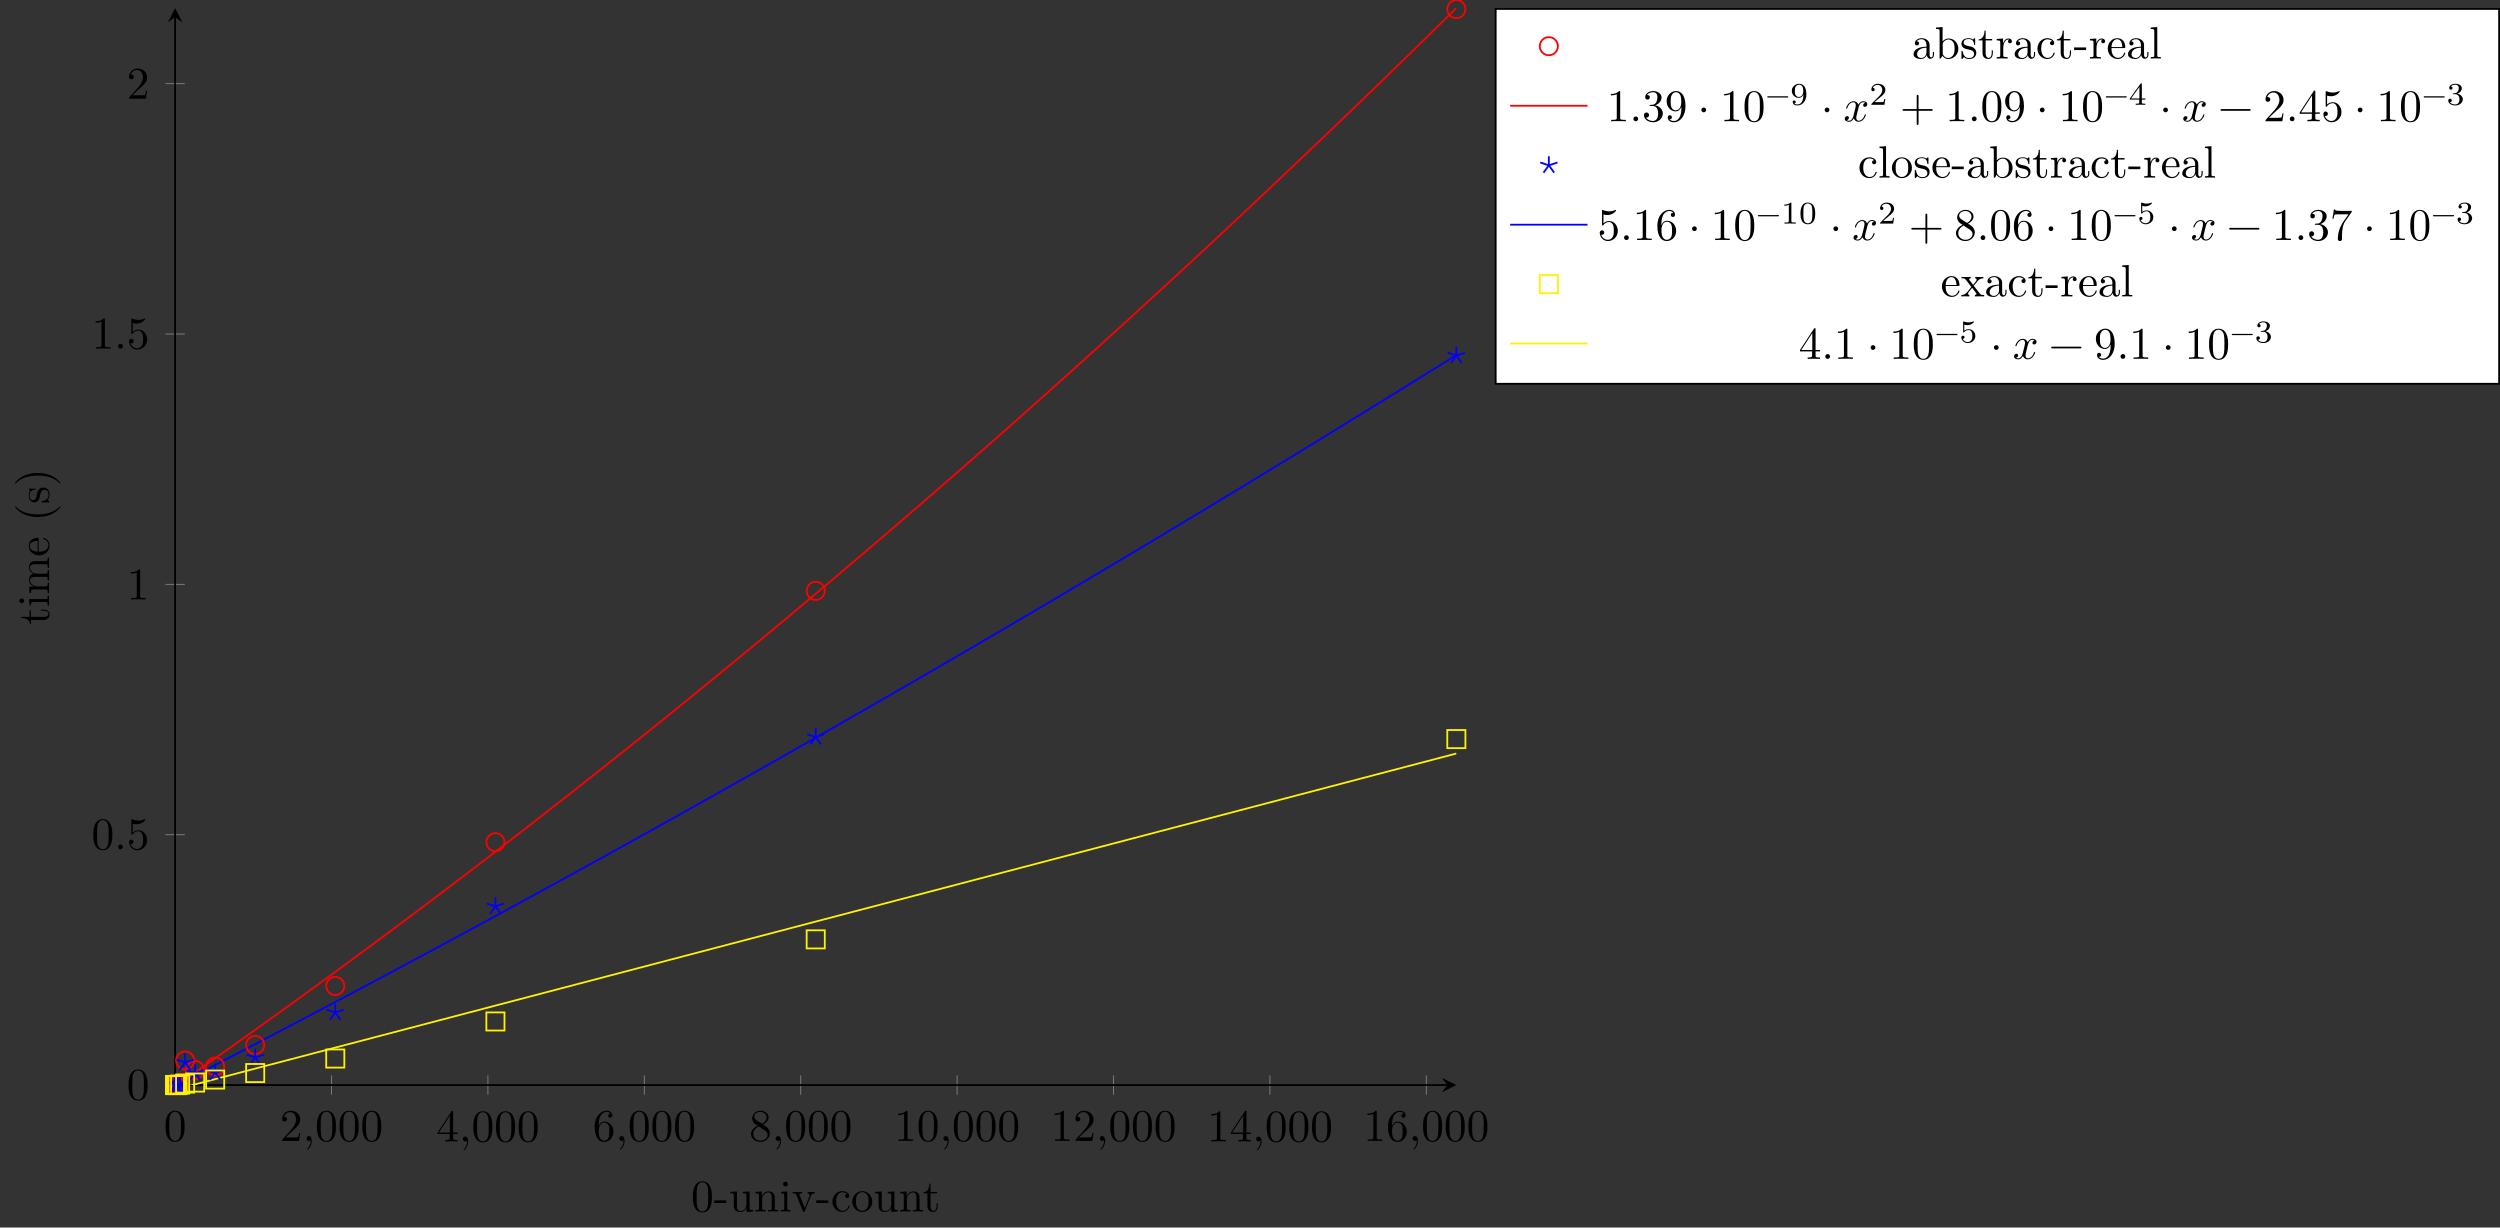 <?xml version="1.0" encoding="UTF-8"?>
<svg xmlns="http://www.w3.org/2000/svg" xmlns:xlink="http://www.w3.org/1999/xlink" width="549.656pt" height="269.892pt" viewBox="0 0 549.656 269.892" version="1.1">
<rect x="0" y="0" width="549.656" height="269.892" fill="#333333" stroke="none"/>
<defs>
<g>
<symbol overflow="visible" id="glyph0-0">
<path style="stroke:none;" d=""/>
</symbol>
<symbol overflow="visible" id="glyph0-1">
<path style="stroke:none;" d="M 4.578 -3.188 C 4.578 -3.984 4.531 -4.781 4.188 -5.516 C 3.734 -6.484 2.906 -6.641 2.5 -6.641 C 1.891 -6.641 1.172 -6.375 0.75 -5.453 C 0.438 -4.766 0.391 -3.984 0.391 -3.188 C 0.391 -2.438 0.422 -1.547 0.844 -0.781 C 1.266 0.016 2 0.219 2.484 0.219 C 3.016 0.219 3.781 0.016 4.219 -0.938 C 4.531 -1.625 4.578 -2.406 4.578 -3.188 Z M 3.766 -3.312 C 3.766 -2.562 3.766 -1.891 3.656 -1.25 C 3.5 -0.297 2.938 0 2.484 0 C 2.094 0 1.5 -0.25 1.328 -1.203 C 1.219 -1.797 1.219 -2.719 1.219 -3.312 C 1.219 -3.953 1.219 -4.609 1.297 -5.141 C 1.484 -6.328 2.234 -6.422 2.484 -6.422 C 2.812 -6.422 3.469 -6.234 3.656 -5.25 C 3.766 -4.688 3.766 -3.938 3.766 -3.312 Z M 3.766 -3.312 "/>
</symbol>
<symbol overflow="visible" id="glyph0-2">
<path style="stroke:none;" d="M 4.469 -1.734 L 4.234 -1.734 C 4.172 -1.438 4.109 -1 4 -0.844 C 3.938 -0.766 3.281 -0.766 3.062 -0.766 L 1.266 -0.766 L 2.328 -1.797 C 3.875 -3.172 4.469 -3.703 4.469 -4.703 C 4.469 -5.844 3.578 -6.641 2.359 -6.641 C 1.234 -6.641 0.5 -5.719 0.5 -4.828 C 0.5 -4.281 1 -4.281 1.031 -4.281 C 1.203 -4.281 1.547 -4.391 1.547 -4.812 C 1.547 -5.062 1.359 -5.328 1.016 -5.328 C 0.938 -5.328 0.922 -5.328 0.891 -5.312 C 1.109 -5.969 1.656 -6.328 2.234 -6.328 C 3.141 -6.328 3.562 -5.516 3.562 -4.703 C 3.562 -3.906 3.078 -3.125 2.516 -2.5 L 0.609 -0.375 C 0.5 -0.266 0.5 -0.234 0.5 0 L 4.203 0 Z M 4.469 -1.734 "/>
</symbol>
<symbol overflow="visible" id="glyph0-3">
<path style="stroke:none;" d="M 2.031 -0.016 C 2.031 -0.672 1.781 -1.062 1.391 -1.062 C 1.062 -1.062 0.859 -0.812 0.859 -0.531 C 0.859 -0.266 1.062 0 1.391 0 C 1.5 0 1.641 -0.047 1.734 -0.125 C 1.766 -0.156 1.781 -0.156 1.781 -0.156 C 1.781 -0.156 1.797 -0.156 1.797 -0.016 C 1.797 0.734 1.453 1.328 1.125 1.656 C 1.016 1.766 1.016 1.781 1.016 1.812 C 1.016 1.891 1.062 1.922 1.109 1.922 C 1.219 1.922 2.031 1.156 2.031 -0.016 Z M 2.031 -0.016 "/>
</symbol>
<symbol overflow="visible" id="glyph0-4">
<path style="stroke:none;" d="M 4.688 -1.641 L 4.688 -1.953 L 3.703 -1.953 L 3.703 -6.484 C 3.703 -6.688 3.703 -6.75 3.531 -6.75 C 3.453 -6.75 3.422 -6.75 3.344 -6.625 L 0.281 -1.953 L 0.281 -1.641 L 2.938 -1.641 L 2.938 -0.781 C 2.938 -0.422 2.906 -0.312 2.172 -0.312 L 1.969 -0.312 L 1.969 0 C 2.375 -0.031 2.891 -0.031 3.312 -0.031 C 3.734 -0.031 4.25 -0.031 4.672 0 L 4.672 -0.312 L 4.453 -0.312 C 3.719 -0.312 3.703 -0.422 3.703 -0.781 L 3.703 -1.641 Z M 2.984 -1.953 L 0.562 -1.953 L 2.984 -5.672 Z M 2.984 -1.953 "/>
</symbol>
<symbol overflow="visible" id="glyph0-5">
<path style="stroke:none;" d="M 4.562 -2.031 C 4.562 -3.297 3.672 -4.25 2.562 -4.25 C 1.891 -4.25 1.516 -3.75 1.312 -3.266 L 1.312 -3.516 C 1.312 -6.031 2.547 -6.391 3.062 -6.391 C 3.297 -6.391 3.719 -6.328 3.938 -5.984 C 3.781 -5.984 3.391 -5.984 3.391 -5.547 C 3.391 -5.234 3.625 -5.078 3.844 -5.078 C 4 -5.078 4.312 -5.172 4.312 -5.562 C 4.312 -6.156 3.875 -6.641 3.047 -6.641 C 1.766 -6.641 0.422 -5.359 0.422 -3.156 C 0.422 -0.484 1.578 0.219 2.5 0.219 C 3.609 0.219 4.562 -0.719 4.562 -2.031 Z M 3.656 -2.047 C 3.656 -1.562 3.656 -1.062 3.484 -0.703 C 3.188 -0.109 2.734 -0.062 2.5 -0.062 C 1.875 -0.062 1.578 -0.656 1.516 -0.812 C 1.328 -1.281 1.328 -2.078 1.328 -2.25 C 1.328 -3.031 1.656 -4.031 2.547 -4.031 C 2.719 -4.031 3.172 -4.031 3.484 -3.406 C 3.656 -3.047 3.656 -2.531 3.656 -2.047 Z M 3.656 -2.047 "/>
</symbol>
<symbol overflow="visible" id="glyph0-6">
<path style="stroke:none;" d="M 4.562 -1.672 C 4.562 -2.031 4.453 -2.484 4.062 -2.906 C 3.875 -3.109 3.719 -3.203 3.078 -3.609 C 3.797 -3.984 4.281 -4.5 4.281 -5.156 C 4.281 -6.078 3.406 -6.641 2.5 -6.641 C 1.5 -6.641 0.688 -5.906 0.688 -4.969 C 0.688 -4.797 0.703 -4.344 1.125 -3.875 C 1.234 -3.766 1.609 -3.516 1.859 -3.344 C 1.281 -3.047 0.422 -2.5 0.422 -1.5 C 0.422 -0.453 1.438 0.219 2.484 0.219 C 3.609 0.219 4.562 -0.609 4.562 -1.672 Z M 3.844 -5.156 C 3.844 -4.578 3.453 -4.109 2.859 -3.766 L 1.625 -4.562 C 1.172 -4.859 1.125 -5.188 1.125 -5.359 C 1.125 -5.969 1.781 -6.391 2.484 -6.391 C 3.203 -6.391 3.844 -5.875 3.844 -5.156 Z M 4.062 -1.312 C 4.062 -0.578 3.312 -0.062 2.5 -0.062 C 1.641 -0.062 0.922 -0.672 0.922 -1.5 C 0.922 -2.078 1.234 -2.719 2.078 -3.188 L 3.312 -2.406 C 3.594 -2.219 4.062 -1.922 4.062 -1.312 Z M 4.062 -1.312 "/>
</symbol>
<symbol overflow="visible" id="glyph0-7">
<path style="stroke:none;" d="M 4.172 0 L 4.172 -0.312 L 3.859 -0.312 C 2.953 -0.312 2.938 -0.422 2.938 -0.781 L 2.938 -6.375 C 2.938 -6.625 2.938 -6.641 2.703 -6.641 C 2.078 -6 1.203 -6 0.891 -6 L 0.891 -5.688 C 1.094 -5.688 1.672 -5.688 2.188 -5.953 L 2.188 -0.781 C 2.188 -0.422 2.156 -0.312 1.266 -0.312 L 0.953 -0.312 L 0.953 0 C 1.297 -0.031 2.156 -0.031 2.562 -0.031 C 2.953 -0.031 3.828 -0.031 4.172 0 Z M 4.172 0 "/>
</symbol>
<symbol overflow="visible" id="glyph0-8">
<path style="stroke:none;" d="M 1.906 -0.531 C 1.906 -0.812 1.672 -1.062 1.391 -1.062 C 1.094 -1.062 0.859 -0.812 0.859 -0.531 C 0.859 -0.234 1.094 0 1.391 0 C 1.672 0 1.906 -0.234 1.906 -0.531 Z M 1.906 -0.531 "/>
</symbol>
<symbol overflow="visible" id="glyph0-9">
<path style="stroke:none;" d="M 4.469 -2 C 4.469 -3.188 3.656 -4.188 2.578 -4.188 C 2.109 -4.188 1.672 -4.031 1.312 -3.672 L 1.312 -5.625 C 1.516 -5.562 1.844 -5.5 2.156 -5.5 C 3.391 -5.5 4.094 -6.406 4.094 -6.531 C 4.094 -6.594 4.062 -6.641 3.984 -6.641 C 3.984 -6.641 3.953 -6.641 3.906 -6.609 C 3.703 -6.516 3.219 -6.312 2.547 -6.312 C 2.156 -6.312 1.688 -6.391 1.219 -6.594 C 1.141 -6.625 1.109 -6.625 1.109 -6.625 C 1 -6.625 1 -6.547 1 -6.391 L 1 -3.438 C 1 -3.266 1 -3.188 1.141 -3.188 C 1.219 -3.188 1.234 -3.203 1.281 -3.266 C 1.391 -3.422 1.75 -3.969 2.562 -3.969 C 3.078 -3.969 3.328 -3.516 3.406 -3.328 C 3.562 -2.953 3.594 -2.578 3.594 -2.078 C 3.594 -1.719 3.594 -1.125 3.344 -0.703 C 3.109 -0.312 2.734 -0.062 2.281 -0.062 C 1.562 -0.062 0.984 -0.594 0.812 -1.172 C 0.844 -1.172 0.875 -1.156 0.984 -1.156 C 1.312 -1.156 1.484 -1.406 1.484 -1.641 C 1.484 -1.891 1.312 -2.141 0.984 -2.141 C 0.844 -2.141 0.5 -2.062 0.5 -1.609 C 0.5 -0.75 1.188 0.219 2.297 0.219 C 3.453 0.219 4.469 -0.734 4.469 -2 Z M 4.469 -2 "/>
</symbol>
<symbol overflow="visible" id="glyph0-10">
<path style="stroke:none;" d="M 4.562 -1.703 C 4.562 -2.516 3.922 -3.297 2.891 -3.516 C 3.703 -3.781 4.281 -4.469 4.281 -5.266 C 4.281 -6.078 3.406 -6.641 2.453 -6.641 C 1.453 -6.641 0.688 -6.047 0.688 -5.281 C 0.688 -4.953 0.906 -4.766 1.203 -4.766 C 1.5 -4.766 1.703 -4.984 1.703 -5.281 C 1.703 -5.766 1.234 -5.766 1.094 -5.766 C 1.391 -6.266 2.047 -6.391 2.406 -6.391 C 2.828 -6.391 3.375 -6.172 3.375 -5.281 C 3.375 -5.156 3.344 -4.578 3.094 -4.141 C 2.797 -3.656 2.453 -3.625 2.203 -3.625 C 2.125 -3.609 1.891 -3.594 1.812 -3.594 C 1.734 -3.578 1.672 -3.562 1.672 -3.469 C 1.672 -3.359 1.734 -3.359 1.906 -3.359 L 2.344 -3.359 C 3.156 -3.359 3.531 -2.688 3.531 -1.703 C 3.531 -0.344 2.844 -0.062 2.406 -0.062 C 1.969 -0.062 1.219 -0.234 0.875 -0.812 C 1.219 -0.766 1.531 -0.984 1.531 -1.359 C 1.531 -1.719 1.266 -1.922 0.984 -1.922 C 0.734 -1.922 0.422 -1.781 0.422 -1.344 C 0.422 -0.438 1.344 0.219 2.438 0.219 C 3.656 0.219 4.562 -0.688 4.562 -1.703 Z M 4.562 -1.703 "/>
</symbol>
<symbol overflow="visible" id="glyph0-11">
<path style="stroke:none;" d="M 4.562 -3.281 C 4.562 -5.969 3.406 -6.641 2.516 -6.641 C 1.969 -6.641 1.484 -6.453 1.062 -6.016 C 0.641 -5.562 0.422 -5.141 0.422 -4.391 C 0.422 -3.156 1.297 -2.172 2.406 -2.172 C 3.016 -2.172 3.422 -2.594 3.656 -3.172 L 3.656 -2.844 C 3.656 -0.516 2.625 -0.062 2.047 -0.062 C 1.875 -0.062 1.328 -0.078 1.062 -0.422 C 1.5 -0.422 1.578 -0.703 1.578 -0.875 C 1.578 -1.188 1.344 -1.328 1.125 -1.328 C 0.969 -1.328 0.672 -1.25 0.672 -0.859 C 0.672 -0.188 1.203 0.219 2.047 0.219 C 3.344 0.219 4.562 -1.141 4.562 -3.281 Z M 3.641 -4.203 C 3.641 -3.375 3.297 -2.406 2.422 -2.406 C 2.266 -2.406 1.797 -2.406 1.5 -3.031 C 1.312 -3.406 1.312 -3.891 1.312 -4.391 C 1.312 -4.922 1.312 -5.391 1.531 -5.766 C 1.797 -6.266 2.172 -6.391 2.516 -6.391 C 2.984 -6.391 3.312 -6.047 3.484 -5.609 C 3.594 -5.281 3.641 -4.656 3.641 -4.203 Z M 3.641 -4.203 "/>
</symbol>
<symbol overflow="visible" id="glyph0-12">
<path style="stroke:none;" d="M 1.906 -2.5 C 1.906 -2.781 1.672 -3.016 1.391 -3.016 C 1.094 -3.016 0.859 -2.781 0.859 -2.5 C 0.859 -2.203 1.094 -1.969 1.391 -1.969 C 1.672 -1.969 1.906 -2.203 1.906 -2.5 Z M 1.906 -2.5 "/>
</symbol>
<symbol overflow="visible" id="glyph0-13">
<path style="stroke:none;" d="M 5.25 -3.75 C 5.25 -4.266 4.672 -4.406 4.328 -4.406 C 3.75 -4.406 3.406 -3.875 3.281 -3.656 C 3.031 -4.312 2.5 -4.406 2.203 -4.406 C 1.172 -4.406 0.594 -3.125 0.594 -2.875 C 0.594 -2.766 0.719 -2.766 0.719 -2.766 C 0.797 -2.766 0.828 -2.797 0.844 -2.875 C 1.188 -3.938 1.844 -4.188 2.188 -4.188 C 2.375 -4.188 2.719 -4.094 2.719 -3.516 C 2.719 -3.203 2.547 -2.547 2.188 -1.141 C 2.031 -0.531 1.672 -0.109 1.234 -0.109 C 1.172 -0.109 0.953 -0.109 0.734 -0.234 C 0.984 -0.297 1.203 -0.5 1.203 -0.781 C 1.203 -1.047 0.984 -1.125 0.844 -1.125 C 0.531 -1.125 0.297 -0.875 0.297 -0.547 C 0.297 -0.094 0.781 0.109 1.219 0.109 C 1.891 0.109 2.25 -0.594 2.266 -0.641 C 2.391 -0.281 2.75 0.109 3.344 0.109 C 4.375 0.109 4.938 -1.172 4.938 -1.422 C 4.938 -1.531 4.859 -1.531 4.828 -1.531 C 4.734 -1.531 4.719 -1.484 4.688 -1.422 C 4.359 -0.344 3.688 -0.109 3.375 -0.109 C 2.984 -0.109 2.828 -0.422 2.828 -0.766 C 2.828 -0.984 2.875 -1.203 2.984 -1.641 L 3.328 -3.016 C 3.391 -3.266 3.625 -4.188 4.312 -4.188 C 4.359 -4.188 4.609 -4.188 4.812 -4.062 C 4.531 -4 4.344 -3.766 4.344 -3.516 C 4.344 -3.359 4.453 -3.172 4.719 -3.172 C 4.938 -3.172 5.25 -3.344 5.25 -3.75 Z M 5.25 -3.75 "/>
</symbol>
<symbol overflow="visible" id="glyph0-14">
<path style="stroke:none;" d="M 7.203 -2.5 C 7.203 -2.609 7.109 -2.688 7 -2.688 L 4.078 -2.688 L 4.078 -5.609 C 4.078 -5.719 3.984 -5.812 3.875 -5.812 C 3.766 -5.812 3.672 -5.719 3.672 -5.609 L 3.672 -2.688 L 0.75 -2.688 C 0.641 -2.688 0.562 -2.609 0.562 -2.5 C 0.562 -2.375 0.641 -2.297 0.75 -2.297 L 3.672 -2.297 L 3.672 0.625 C 3.672 0.734 3.766 0.828 3.875 0.828 C 3.984 0.828 4.078 0.734 4.078 0.625 L 4.078 -2.297 L 7 -2.297 C 7.109 -2.297 7.203 -2.375 7.203 -2.5 Z M 7.203 -2.5 "/>
</symbol>
<symbol overflow="visible" id="glyph0-15">
<path style="stroke:none;" d="M 7.203 -2.5 C 7.203 -2.609 7.109 -2.688 7 -2.688 L 0.75 -2.688 C 0.641 -2.688 0.562 -2.609 0.562 -2.5 C 0.562 -2.375 0.641 -2.297 0.75 -2.297 L 7 -2.297 C 7.109 -2.297 7.203 -2.375 7.203 -2.5 Z M 7.203 -2.5 "/>
</symbol>
<symbol overflow="visible" id="glyph0-16">
<path style="stroke:none;" d="M 4.828 -6.422 L 2.406 -6.422 C 1.203 -6.422 1.172 -6.547 1.141 -6.734 L 0.891 -6.734 L 0.562 -4.688 L 0.812 -4.688 C 0.844 -4.844 0.922 -5.469 1.062 -5.594 C 1.125 -5.656 1.906 -5.656 2.031 -5.656 L 4.094 -5.656 L 2.984 -4.078 C 2.078 -2.734 1.75 -1.344 1.75 -0.328 C 1.75 -0.234 1.75 0.219 2.219 0.219 C 2.672 0.219 2.672 -0.234 2.672 -0.328 L 2.672 -0.844 C 2.672 -1.391 2.703 -1.938 2.781 -2.469 C 2.828 -2.703 2.953 -3.562 3.406 -4.172 L 4.75 -6.078 C 4.828 -6.188 4.828 -6.203 4.828 -6.422 Z M 4.828 -6.422 "/>
</symbol>
<symbol overflow="visible" id="glyph1-0">
<path style="stroke:none;" d=""/>
</symbol>
<symbol overflow="visible" id="glyph1-1">
<path style="stroke:none;" d="M 4.578 -3.188 C 4.578 -3.984 4.531 -4.781 4.188 -5.516 C 3.734 -6.484 2.906 -6.641 2.5 -6.641 C 1.891 -6.641 1.172 -6.375 0.75 -5.453 C 0.438 -4.766 0.391 -3.984 0.391 -3.188 C 0.391 -2.438 0.422 -1.547 0.844 -0.781 C 1.266 0.016 2 0.219 2.484 0.219 C 3.016 0.219 3.781 0.016 4.219 -0.938 C 4.531 -1.625 4.578 -2.406 4.578 -3.188 Z M 3.766 -3.312 C 3.766 -2.562 3.766 -1.891 3.656 -1.25 C 3.5 -0.297 2.938 0 2.484 0 C 2.094 0 1.5 -0.25 1.328 -1.203 C 1.219 -1.797 1.219 -2.719 1.219 -3.312 C 1.219 -3.953 1.219 -4.609 1.297 -5.141 C 1.484 -6.328 2.234 -6.422 2.484 -6.422 C 2.812 -6.422 3.469 -6.234 3.656 -5.25 C 3.766 -4.688 3.766 -3.938 3.766 -3.312 Z M 3.766 -3.312 "/>
</symbol>
<symbol overflow="visible" id="glyph1-2">
<path style="stroke:none;" d="M 2.75 -1.859 L 2.75 -2.438 L 0.109 -2.438 L 0.109 -1.859 Z M 2.75 -1.859 "/>
</symbol>
<symbol overflow="visible" id="glyph1-3">
<path style="stroke:none;" d="M 5.328 0 L 5.328 -0.312 C 4.641 -0.312 4.562 -0.375 4.562 -0.875 L 4.562 -4.406 L 3.094 -4.297 L 3.094 -3.984 C 3.781 -3.984 3.875 -3.922 3.875 -3.422 L 3.875 -1.656 C 3.875 -0.781 3.391 -0.109 2.656 -0.109 C 1.828 -0.109 1.781 -0.578 1.781 -1.094 L 1.781 -4.406 L 0.312 -4.297 L 0.312 -3.984 C 1.094 -3.984 1.094 -3.953 1.094 -3.078 L 1.094 -1.578 C 1.094 -0.797 1.094 0.109 2.609 0.109 C 3.172 0.109 3.609 -0.172 3.891 -0.781 L 3.891 0.109 Z M 5.328 0 "/>
</symbol>
<symbol overflow="visible" id="glyph1-4">
<path style="stroke:none;" d="M 5.328 0 L 5.328 -0.312 C 4.812 -0.312 4.562 -0.312 4.562 -0.609 L 4.562 -2.516 C 4.562 -3.375 4.562 -3.672 4.25 -4.031 C 4.109 -4.203 3.781 -4.406 3.203 -4.406 C 2.469 -4.406 2 -3.984 1.719 -3.359 L 1.719 -4.406 L 0.312 -4.297 L 0.312 -3.984 C 1.016 -3.984 1.094 -3.922 1.094 -3.422 L 1.094 -0.75 C 1.094 -0.312 0.984 -0.312 0.312 -0.312 L 0.312 0 L 1.453 -0.031 L 2.562 0 L 2.562 -0.312 C 1.891 -0.312 1.781 -0.312 1.781 -0.75 L 1.781 -2.594 C 1.781 -3.625 2.5 -4.188 3.125 -4.188 C 3.766 -4.188 3.875 -3.656 3.875 -3.078 L 3.875 -0.75 C 3.875 -0.312 3.766 -0.312 3.094 -0.312 L 3.094 0 L 4.219 -0.031 Z M 5.328 0 "/>
</symbol>
<symbol overflow="visible" id="glyph1-5">
<path style="stroke:none;" d="M 2.469 0 L 2.469 -0.312 C 1.797 -0.312 1.766 -0.359 1.766 -0.75 L 1.766 -4.406 L 0.375 -4.297 L 0.375 -3.984 C 1.016 -3.984 1.109 -3.922 1.109 -3.438 L 1.109 -0.75 C 1.109 -0.312 1 -0.312 0.328 -0.312 L 0.328 0 L 1.422 -0.031 C 1.781 -0.031 2.125 -0.016 2.469 0 Z M 1.906 -6.016 C 1.906 -6.297 1.688 -6.547 1.391 -6.547 C 1.047 -6.547 0.844 -6.266 0.844 -6.016 C 0.844 -5.75 1.078 -5.5 1.375 -5.5 C 1.719 -5.5 1.906 -5.766 1.906 -6.016 Z M 1.906 -6.016 "/>
</symbol>
<symbol overflow="visible" id="glyph1-6">
<path style="stroke:none;" d="M 5.062 -3.984 L 5.062 -4.297 C 4.828 -4.281 4.547 -4.266 4.312 -4.266 L 3.453 -4.297 L 3.453 -3.984 C 3.812 -3.984 3.922 -3.75 3.922 -3.562 C 3.922 -3.469 3.906 -3.422 3.875 -3.312 L 2.844 -0.781 L 1.734 -3.562 C 1.672 -3.688 1.672 -3.734 1.672 -3.734 C 1.672 -3.984 2.062 -3.984 2.25 -3.984 L 2.25 -4.297 L 1.156 -4.266 C 0.891 -4.266 0.484 -4.281 0.188 -4.297 L 0.188 -3.984 C 0.812 -3.984 0.859 -3.922 0.984 -3.625 L 2.422 -0.078 C 2.484 0.062 2.5 0.109 2.625 0.109 C 2.766 0.109 2.797 0.016 2.844 -0.078 L 4.141 -3.312 C 4.234 -3.547 4.406 -3.984 5.062 -3.984 Z M 5.062 -3.984 "/>
</symbol>
<symbol overflow="visible" id="glyph1-7">
<path style="stroke:none;" d="M 4.141 -1.188 C 4.141 -1.281 4.031 -1.281 4 -1.281 C 3.922 -1.281 3.891 -1.25 3.875 -1.188 C 3.594 -0.266 2.938 -0.141 2.578 -0.141 C 2.047 -0.141 1.172 -0.562 1.172 -2.172 C 1.172 -3.797 1.984 -4.219 2.516 -4.219 C 2.609 -4.219 3.234 -4.203 3.578 -3.844 C 3.172 -3.812 3.109 -3.516 3.109 -3.391 C 3.109 -3.125 3.297 -2.938 3.562 -2.938 C 3.828 -2.938 4.031 -3.094 4.031 -3.406 C 4.031 -4.078 3.266 -4.469 2.5 -4.469 C 1.25 -4.469 0.344 -3.391 0.344 -2.156 C 0.344 -0.875 1.328 0.109 2.484 0.109 C 3.812 0.109 4.141 -1.094 4.141 -1.188 Z M 4.141 -1.188 "/>
</symbol>
<symbol overflow="visible" id="glyph1-8">
<path style="stroke:none;" d="M 4.688 -2.141 C 4.688 -3.406 3.703 -4.469 2.5 -4.469 C 1.25 -4.469 0.281 -3.375 0.281 -2.141 C 0.281 -0.844 1.312 0.109 2.484 0.109 C 3.688 0.109 4.688 -0.875 4.688 -2.141 Z M 3.875 -2.219 C 3.875 -1.859 3.875 -1.312 3.656 -0.875 C 3.422 -0.422 2.984 -0.141 2.5 -0.141 C 2.062 -0.141 1.625 -0.344 1.359 -0.812 C 1.109 -1.25 1.109 -1.859 1.109 -2.219 C 1.109 -2.609 1.109 -3.141 1.344 -3.578 C 1.609 -4.031 2.078 -4.25 2.484 -4.25 C 2.922 -4.25 3.344 -4.031 3.609 -3.594 C 3.875 -3.172 3.875 -2.594 3.875 -2.219 Z M 3.875 -2.219 "/>
</symbol>
<symbol overflow="visible" id="glyph1-9">
<path style="stroke:none;" d="M 3.312 -1.234 L 3.312 -1.797 L 3.062 -1.797 L 3.062 -1.25 C 3.062 -0.516 2.766 -0.141 2.391 -0.141 C 1.719 -0.141 1.719 -1.047 1.719 -1.219 L 1.719 -3.984 L 3.156 -3.984 L 3.156 -4.297 L 1.719 -4.297 L 1.719 -6.125 L 1.469 -6.125 C 1.469 -5.312 1.172 -4.25 0.188 -4.203 L 0.188 -3.984 L 1.031 -3.984 L 1.031 -1.234 C 1.031 -0.016 1.969 0.109 2.328 0.109 C 3.031 0.109 3.312 -0.594 3.312 -1.234 Z M 3.312 -1.234 "/>
</symbol>
<symbol overflow="visible" id="glyph1-10">
<path style="stroke:none;" d="M 4.812 -0.891 L 4.812 -1.453 L 4.562 -1.453 L 4.562 -0.891 C 4.562 -0.312 4.312 -0.25 4.203 -0.25 C 3.875 -0.25 3.844 -0.703 3.844 -0.75 L 3.844 -2.734 C 3.844 -3.156 3.844 -3.547 3.484 -3.922 C 3.094 -4.312 2.594 -4.469 2.109 -4.469 C 1.297 -4.469 0.609 -4 0.609 -3.344 C 0.609 -3.047 0.812 -2.875 1.062 -2.875 C 1.344 -2.875 1.531 -3.078 1.531 -3.328 C 1.531 -3.453 1.469 -3.781 1.016 -3.781 C 1.281 -4.141 1.781 -4.25 2.094 -4.25 C 2.578 -4.25 3.156 -3.859 3.156 -2.969 L 3.156 -2.609 C 2.641 -2.578 1.938 -2.547 1.312 -2.25 C 0.562 -1.906 0.312 -1.391 0.312 -0.953 C 0.312 -0.141 1.281 0.109 1.906 0.109 C 2.578 0.109 3.031 -0.297 3.219 -0.75 C 3.266 -0.359 3.531 0.062 4 0.062 C 4.203 0.062 4.812 -0.078 4.812 -0.891 Z M 3.156 -1.391 C 3.156 -0.453 2.438 -0.109 1.984 -0.109 C 1.5 -0.109 1.094 -0.453 1.094 -0.953 C 1.094 -1.5 1.5 -2.328 3.156 -2.391 Z M 3.156 -1.391 "/>
</symbol>
<symbol overflow="visible" id="glyph1-11">
<path style="stroke:none;" d="M 5.188 -2.156 C 5.188 -3.422 4.219 -4.406 3.078 -4.406 C 2.297 -4.406 1.875 -3.938 1.719 -3.766 L 1.719 -6.922 L 0.281 -6.812 L 0.281 -6.5 C 0.984 -6.5 1.062 -6.438 1.062 -5.938 L 1.062 0 L 1.312 0 L 1.672 -0.625 C 1.812 -0.391 2.234 0.109 2.969 0.109 C 4.156 0.109 5.188 -0.875 5.188 -2.156 Z M 4.359 -2.156 C 4.359 -1.797 4.344 -1.203 4.062 -0.75 C 3.844 -0.438 3.469 -0.109 2.938 -0.109 C 2.484 -0.109 2.125 -0.344 1.891 -0.719 C 1.75 -0.922 1.75 -0.953 1.75 -1.141 L 1.75 -3.188 C 1.75 -3.375 1.75 -3.391 1.859 -3.547 C 2.25 -4.109 2.797 -4.188 3.031 -4.188 C 3.484 -4.188 3.844 -3.922 4.078 -3.547 C 4.344 -3.141 4.359 -2.578 4.359 -2.156 Z M 4.359 -2.156 "/>
</symbol>
<symbol overflow="visible" id="glyph1-12">
<path style="stroke:none;" d="M 3.594 -1.281 C 3.594 -1.797 3.297 -2.109 3.172 -2.219 C 2.844 -2.547 2.453 -2.625 2.031 -2.703 C 1.469 -2.812 0.812 -2.938 0.812 -3.516 C 0.812 -3.875 1.062 -4.281 1.922 -4.281 C 3.016 -4.281 3.078 -3.375 3.094 -3.078 C 3.094 -2.984 3.203 -2.984 3.203 -2.984 C 3.344 -2.984 3.344 -3.031 3.344 -3.219 L 3.344 -4.234 C 3.344 -4.391 3.344 -4.469 3.234 -4.469 C 3.188 -4.469 3.156 -4.469 3.031 -4.344 C 3 -4.312 2.906 -4.219 2.859 -4.188 C 2.484 -4.469 2.078 -4.469 1.922 -4.469 C 0.703 -4.469 0.328 -3.797 0.328 -3.234 C 0.328 -2.891 0.484 -2.609 0.75 -2.391 C 1.078 -2.141 1.359 -2.078 2.078 -1.938 C 2.297 -1.891 3.109 -1.734 3.109 -1.016 C 3.109 -0.516 2.766 -0.109 1.984 -0.109 C 1.141 -0.109 0.781 -0.672 0.594 -1.531 C 0.562 -1.656 0.562 -1.688 0.453 -1.688 C 0.328 -1.688 0.328 -1.625 0.328 -1.453 L 0.328 -0.125 C 0.328 0.047 0.328 0.109 0.438 0.109 C 0.484 0.109 0.5 0.094 0.688 -0.094 C 0.703 -0.109 0.703 -0.125 0.891 -0.312 C 1.328 0.094 1.781 0.109 1.984 0.109 C 3.125 0.109 3.594 -0.562 3.594 -1.281 Z M 3.594 -1.281 "/>
</symbol>
<symbol overflow="visible" id="glyph1-13">
<path style="stroke:none;" d="M 3.625 -3.797 C 3.625 -4.109 3.312 -4.406 2.891 -4.406 C 2.156 -4.406 1.797 -3.734 1.672 -3.312 L 1.672 -4.406 L 0.281 -4.297 L 0.281 -3.984 C 0.984 -3.984 1.062 -3.922 1.062 -3.422 L 1.062 -0.75 C 1.062 -0.312 0.953 -0.312 0.281 -0.312 L 0.281 0 L 1.422 -0.031 C 1.812 -0.031 2.281 -0.031 2.688 0 L 2.688 -0.312 L 2.469 -0.312 C 1.734 -0.312 1.719 -0.422 1.719 -0.781 L 1.719 -2.312 C 1.719 -3.297 2.141 -4.188 2.891 -4.188 C 2.953 -4.188 2.984 -4.188 3 -4.172 C 2.969 -4.172 2.766 -4.047 2.766 -3.781 C 2.766 -3.516 2.984 -3.359 3.203 -3.359 C 3.375 -3.359 3.625 -3.484 3.625 -3.797 Z M 3.625 -3.797 "/>
</symbol>
<symbol overflow="visible" id="glyph1-14">
<path style="stroke:none;" d="M 4.141 -1.188 C 4.141 -1.281 4.062 -1.312 4 -1.312 C 3.922 -1.312 3.891 -1.25 3.875 -1.172 C 3.531 -0.141 2.625 -0.141 2.531 -0.141 C 2.031 -0.141 1.641 -0.438 1.406 -0.812 C 1.109 -1.281 1.109 -1.938 1.109 -2.297 L 3.891 -2.297 C 4.109 -2.297 4.141 -2.297 4.141 -2.516 C 4.141 -3.5 3.594 -4.469 2.359 -4.469 C 1.203 -4.469 0.281 -3.438 0.281 -2.188 C 0.281 -0.859 1.328 0.109 2.469 0.109 C 3.688 0.109 4.141 -1 4.141 -1.188 Z M 3.484 -2.516 L 1.109 -2.516 C 1.172 -4 2.016 -4.25 2.359 -4.25 C 3.375 -4.25 3.484 -2.906 3.484 -2.516 Z M 3.484 -2.516 "/>
</symbol>
<symbol overflow="visible" id="glyph1-15">
<path style="stroke:none;" d="M 2.547 0 L 2.547 -0.312 C 1.875 -0.312 1.766 -0.312 1.766 -0.75 L 1.766 -6.922 L 0.328 -6.812 L 0.328 -6.5 C 1.031 -6.5 1.109 -6.438 1.109 -5.938 L 1.109 -0.75 C 1.109 -0.312 1 -0.312 0.328 -0.312 L 0.328 0 L 1.438 -0.031 Z M 2.547 0 "/>
</symbol>
<symbol overflow="visible" id="glyph1-16">
<path style="stroke:none;" d="M 5.141 0 L 5.141 -0.312 C 4.609 -0.312 4.422 -0.328 4.203 -0.625 L 2.859 -2.344 C 3.156 -2.719 3.531 -3.203 3.781 -3.469 C 4.094 -3.828 4.5 -3.984 4.969 -3.984 L 4.969 -4.297 C 4.703 -4.281 4.406 -4.266 4.141 -4.266 C 3.844 -4.266 3.312 -4.281 3.188 -4.297 L 3.188 -3.984 C 3.406 -3.969 3.484 -3.844 3.484 -3.672 C 3.484 -3.516 3.375 -3.391 3.328 -3.328 L 2.719 -2.547 L 1.938 -3.562 C 1.844 -3.656 1.844 -3.672 1.844 -3.734 C 1.844 -3.891 2 -3.984 2.188 -3.984 L 2.188 -4.297 L 1.109 -4.266 C 0.906 -4.266 0.438 -4.281 0.172 -4.297 L 0.172 -3.984 C 0.875 -3.984 0.875 -3.984 1.344 -3.375 L 2.328 -2.094 C 1.859 -1.5 1.859 -1.469 1.391 -0.906 C 0.922 -0.328 0.328 -0.312 0.125 -0.312 L 0.125 0 C 0.375 -0.016 0.688 -0.031 0.953 -0.031 L 1.891 0 L 1.891 -0.312 C 1.672 -0.344 1.609 -0.469 1.609 -0.625 C 1.609 -0.844 1.891 -1.172 2.5 -1.891 L 3.266 -0.891 C 3.344 -0.781 3.469 -0.625 3.469 -0.562 C 3.469 -0.469 3.375 -0.312 3.109 -0.312 L 3.109 0 L 4.188 -0.031 C 4.453 -0.031 4.844 -0.016 5.141 0 Z M 5.141 0 "/>
</symbol>
<symbol overflow="visible" id="glyph2-0">
<path style="stroke:none;" d=""/>
</symbol>
<symbol overflow="visible" id="glyph2-1">
<path style="stroke:none;" d="M -1.234 -3.312 L -1.797 -3.312 L -1.797 -3.062 L -1.25 -3.062 C -0.516 -3.062 -0.141 -2.766 -0.141 -2.391 C -0.141 -1.719 -1.047 -1.719 -1.219 -1.719 L -3.984 -1.719 L -3.984 -3.156 L -4.297 -3.156 L -4.297 -1.719 L -6.125 -1.719 L -6.125 -1.469 C -5.312 -1.469 -4.25 -1.172 -4.203 -0.188 L -3.984 -0.188 L -3.984 -1.031 L -1.234 -1.031 C -0.016 -1.031 0.109 -1.969 0.109 -2.328 C 0.109 -3.031 -0.594 -3.312 -1.234 -3.312 Z M -1.234 -3.312 "/>
</symbol>
<symbol overflow="visible" id="glyph2-2">
<path style="stroke:none;" d="M 0 -2.469 L -0.312 -2.469 C -0.312 -1.797 -0.359 -1.766 -0.75 -1.766 L -4.406 -1.766 L -4.297 -0.375 L -3.984 -0.375 C -3.984 -1.016 -3.922 -1.109 -3.438 -1.109 L -0.75 -1.109 C -0.312 -1.109 -0.312 -1 -0.312 -0.328 L 0 -0.328 L -0.031 -1.422 C -0.031 -1.781 -0.016 -2.125 0 -2.469 Z M -6.016 -1.906 C -6.297 -1.906 -6.547 -1.688 -6.547 -1.391 C -6.547 -1.047 -6.266 -0.844 -6.016 -0.844 C -5.75 -0.844 -5.5 -1.078 -5.5 -1.375 C -5.5 -1.719 -5.766 -1.906 -6.016 -1.906 Z M -6.016 -1.906 "/>
</symbol>
<symbol overflow="visible" id="glyph2-3">
<path style="stroke:none;" d="M 0 -8.109 L -0.312 -8.109 C -0.312 -7.594 -0.312 -7.344 -0.609 -7.328 L -2.516 -7.328 C -3.375 -7.328 -3.672 -7.328 -4.031 -7.016 C -4.203 -6.875 -4.406 -6.547 -4.406 -5.969 C -4.406 -5.141 -3.812 -4.688 -3.422 -4.531 C -4.297 -4.391 -4.406 -3.656 -4.406 -3.203 C -4.406 -2.469 -3.984 -2 -3.359 -1.719 L -4.406 -1.719 L -4.297 -0.312 L -3.984 -0.312 C -3.984 -1.016 -3.922 -1.094 -3.422 -1.094 L -0.75 -1.094 C -0.312 -1.094 -0.312 -0.984 -0.312 -0.312 L 0 -0.312 L -0.031 -1.453 L 0 -2.562 L -0.312 -2.562 C -0.312 -1.891 -0.312 -1.781 -0.75 -1.781 L -2.594 -1.781 C -3.625 -1.781 -4.188 -2.5 -4.188 -3.125 C -4.188 -3.766 -3.656 -3.875 -3.078 -3.875 L -0.75 -3.875 C -0.312 -3.875 -0.312 -3.766 -0.312 -3.094 L 0 -3.094 L -0.031 -4.219 L 0 -5.328 L -0.312 -5.328 C -0.312 -4.672 -0.312 -4.562 -0.75 -4.562 L -2.594 -4.562 C -3.625 -4.562 -4.188 -5.266 -4.188 -5.906 C -4.188 -6.531 -3.656 -6.641 -3.078 -6.641 L -0.75 -6.641 C -0.312 -6.641 -0.312 -6.531 -0.312 -5.859 L 0 -5.859 L -0.031 -6.984 Z M 0 -8.109 "/>
</symbol>
<symbol overflow="visible" id="glyph2-4">
<path style="stroke:none;" d="M -1.188 -4.141 C -1.281 -4.141 -1.312 -4.062 -1.312 -4 C -1.312 -3.922 -1.25 -3.891 -1.172 -3.875 C -0.141 -3.531 -0.141 -2.625 -0.141 -2.531 C -0.141 -2.031 -0.438 -1.641 -0.812 -1.406 C -1.281 -1.109 -1.938 -1.109 -2.297 -1.109 L -2.297 -3.891 C -2.297 -4.109 -2.297 -4.141 -2.516 -4.141 C -3.5 -4.141 -4.469 -3.594 -4.469 -2.359 C -4.469 -1.203 -3.438 -0.281 -2.188 -0.281 C -0.859 -0.281 0.109 -1.328 0.109 -2.469 C 0.109 -3.688 -1 -4.141 -1.188 -4.141 Z M -2.516 -3.484 L -2.516 -1.109 C -4 -1.172 -4.25 -2.016 -4.25 -2.359 C -4.25 -3.375 -2.906 -3.484 -2.516 -3.484 Z M -2.516 -3.484 "/>
</symbol>
<symbol overflow="visible" id="glyph2-5">
<path style="stroke:none;" d="M 2.391 -3.297 C 2.359 -3.297 2.344 -3.297 2.172 -3.125 C 0.922 -1.891 -0.969 -1.562 -2.5 -1.562 C -4.234 -1.562 -5.969 -1.938 -7.203 -3.172 C -7.328 -3.297 -7.344 -3.297 -7.375 -3.297 C -7.453 -3.297 -7.484 -3.266 -7.484 -3.203 C -7.484 -3.094 -6.797 -2.203 -5.531 -1.609 C -4.438 -1.109 -3.328 -0.984 -2.5 -0.984 C -1.719 -0.984 -0.516 -1.094 0.625 -1.641 C 1.844 -2.25 2.5 -3.094 2.5 -3.203 C 2.5 -3.266 2.469 -3.297 2.391 -3.297 Z M 2.391 -3.297 "/>
</symbol>
<symbol overflow="visible" id="glyph2-6">
<path style="stroke:none;" d="M -1.281 -3.594 C -1.797 -3.594 -2.109 -3.297 -2.219 -3.172 C -2.547 -2.844 -2.625 -2.453 -2.703 -2.031 C -2.812 -1.469 -2.938 -0.812 -3.516 -0.812 C -3.875 -0.812 -4.281 -1.062 -4.281 -1.922 C -4.281 -3.016 -3.375 -3.078 -3.078 -3.094 C -2.984 -3.094 -2.984 -3.203 -2.984 -3.203 C -2.984 -3.344 -3.031 -3.344 -3.219 -3.344 L -4.234 -3.344 C -4.391 -3.344 -4.469 -3.344 -4.469 -3.234 C -4.469 -3.188 -4.469 -3.156 -4.344 -3.031 C -4.312 -3 -4.219 -2.906 -4.188 -2.859 C -4.469 -2.484 -4.469 -2.078 -4.469 -1.922 C -4.469 -0.703 -3.797 -0.328 -3.234 -0.328 C -2.891 -0.328 -2.609 -0.484 -2.391 -0.75 C -2.141 -1.078 -2.078 -1.359 -1.938 -2.078 C -1.891 -2.297 -1.734 -3.109 -1.016 -3.109 C -0.516 -3.109 -0.109 -2.766 -0.109 -1.984 C -0.109 -1.141 -0.672 -0.781 -1.531 -0.594 C -1.656 -0.562 -1.688 -0.562 -1.688 -0.453 C -1.688 -0.328 -1.625 -0.328 -1.453 -0.328 L -0.125 -0.328 C 0.047 -0.328 0.109 -0.328 0.109 -0.438 C 0.109 -0.484 0.094 -0.5 -0.094 -0.688 C -0.109 -0.703 -0.125 -0.703 -0.312 -0.891 C 0.094 -1.328 0.109 -1.781 0.109 -1.984 C 0.109 -3.125 -0.562 -3.594 -1.281 -3.594 Z M -1.281 -3.594 "/>
</symbol>
<symbol overflow="visible" id="glyph2-7">
<path style="stroke:none;" d="M -2.5 -2.875 C -3.266 -2.875 -4.469 -2.766 -5.609 -2.219 C -6.828 -1.625 -7.484 -0.766 -7.484 -0.672 C -7.484 -0.609 -7.438 -0.562 -7.375 -0.562 C -7.344 -0.562 -7.328 -0.562 -7.141 -0.75 C -6.156 -1.734 -4.578 -2.297 -2.5 -2.297 C -0.781 -2.297 0.969 -1.938 2.219 -0.703 C 2.344 -0.562 2.359 -0.562 2.391 -0.562 C 2.453 -0.562 2.5 -0.609 2.5 -0.672 C 2.5 -0.766 1.812 -1.672 0.547 -2.25 C -0.547 -2.766 -1.656 -2.875 -2.5 -2.875 Z M -2.5 -2.875 "/>
</symbol>
<symbol overflow="visible" id="glyph3-0">
<path style="stroke:none;" d=""/>
</symbol>
<symbol overflow="visible" id="glyph3-1">
<path style="stroke:none;" d="M 5.031 -1.734 C 5.031 -1.812 4.969 -1.875 4.891 -1.875 L 0.531 -1.875 C 0.453 -1.875 0.391 -1.812 0.391 -1.734 C 0.391 -1.672 0.453 -1.609 0.531 -1.609 L 4.891 -1.609 C 4.969 -1.609 5.031 -1.672 5.031 -1.734 Z M 5.031 -1.734 "/>
</symbol>
<symbol overflow="visible" id="glyph3-2">
<path style="stroke:none;" d="M 3.578 -2.297 C 3.578 -4.016 2.812 -4.625 2 -4.625 C 1.766 -4.625 1.297 -4.594 0.891 -4.203 C 0.656 -3.969 0.375 -3.703 0.375 -3.078 C 0.375 -2.188 1.078 -1.531 1.891 -1.531 C 2.453 -1.531 2.75 -1.906 2.906 -2.219 L 2.906 -2.078 C 2.906 -0.344 2.062 -0.078 1.641 -0.078 C 1.484 -0.078 1.109 -0.094 0.922 -0.312 C 1.219 -0.344 1.234 -0.578 1.234 -0.641 C 1.234 -0.812 1.109 -0.969 0.906 -0.969 C 0.703 -0.969 0.578 -0.828 0.578 -0.625 C 0.578 -0.156 0.969 0.141 1.641 0.141 C 2.641 0.141 3.578 -0.797 3.578 -2.297 Z M 2.891 -3 C 2.891 -2.094 2.375 -1.734 1.938 -1.734 C 1.656 -1.734 1.406 -1.812 1.203 -2.141 C 1.047 -2.391 1.047 -2.688 1.047 -3.078 C 1.047 -3.484 1.047 -3.75 1.25 -4.031 C 1.422 -4.281 1.641 -4.422 2 -4.422 C 2.359 -4.422 2.578 -4.203 2.688 -4.016 C 2.875 -3.734 2.891 -3.234 2.891 -3 Z M 2.891 -3 "/>
</symbol>
<symbol overflow="visible" id="glyph3-3">
<path style="stroke:none;" d="M 3.516 -1.266 L 3.281 -1.266 C 3.266 -1.109 3.188 -0.703 3.094 -0.641 C 3.047 -0.594 2.516 -0.594 2.406 -0.594 L 1.125 -0.594 C 1.859 -1.234 2.109 -1.438 2.516 -1.766 C 3.031 -2.172 3.516 -2.609 3.516 -3.266 C 3.516 -4.109 2.781 -4.625 1.891 -4.625 C 1.031 -4.625 0.438 -4.016 0.438 -3.375 C 0.438 -3.031 0.734 -2.984 0.812 -2.984 C 0.969 -2.984 1.172 -3.109 1.172 -3.359 C 1.172 -3.484 1.125 -3.734 0.766 -3.734 C 0.984 -4.219 1.453 -4.375 1.781 -4.375 C 2.484 -4.375 2.844 -3.828 2.844 -3.266 C 2.844 -2.656 2.406 -2.188 2.188 -1.938 L 0.516 -0.266 C 0.438 -0.203 0.438 -0.188 0.438 0 L 3.312 0 Z M 3.516 -1.266 "/>
</symbol>
<symbol overflow="visible" id="glyph3-4">
<path style="stroke:none;" d="M 3.688 -1.141 L 3.688 -1.391 L 2.906 -1.391 L 2.906 -4.5 C 2.906 -4.641 2.906 -4.703 2.766 -4.703 C 2.672 -4.703 2.641 -4.703 2.578 -4.594 L 0.266 -1.391 L 0.266 -1.141 L 2.328 -1.141 L 2.328 -0.578 C 2.328 -0.328 2.328 -0.25 1.75 -0.25 L 1.562 -0.25 L 1.562 0 L 2.609 -0.031 L 3.672 0 L 3.672 -0.25 L 3.484 -0.25 C 2.906 -0.25 2.906 -0.328 2.906 -0.578 L 2.906 -1.141 Z M 2.375 -1.391 L 0.531 -1.391 L 2.375 -3.938 Z M 2.375 -1.391 "/>
</symbol>
<symbol overflow="visible" id="glyph3-5">
<path style="stroke:none;" d="M 3.578 -1.203 C 3.578 -1.75 3.141 -2.297 2.375 -2.453 C 3.094 -2.719 3.359 -3.234 3.359 -3.672 C 3.359 -4.219 2.734 -4.625 1.953 -4.625 C 1.188 -4.625 0.594 -4.25 0.594 -3.688 C 0.594 -3.453 0.75 -3.328 0.953 -3.328 C 1.172 -3.328 1.312 -3.484 1.312 -3.672 C 1.312 -3.875 1.172 -4.031 0.953 -4.047 C 1.203 -4.344 1.672 -4.422 1.938 -4.422 C 2.25 -4.422 2.688 -4.266 2.688 -3.672 C 2.688 -3.375 2.594 -3.047 2.406 -2.844 C 2.188 -2.578 1.984 -2.562 1.641 -2.531 C 1.469 -2.516 1.453 -2.516 1.422 -2.516 C 1.422 -2.516 1.344 -2.5 1.344 -2.422 C 1.344 -2.328 1.406 -2.328 1.531 -2.328 L 1.906 -2.328 C 2.453 -2.328 2.844 -1.953 2.844 -1.203 C 2.844 -0.344 2.328 -0.078 1.938 -0.078 C 1.656 -0.078 1.031 -0.156 0.75 -0.578 C 1.078 -0.578 1.156 -0.812 1.156 -0.969 C 1.156 -1.188 0.984 -1.344 0.766 -1.344 C 0.578 -1.344 0.375 -1.219 0.375 -0.938 C 0.375 -0.281 1.094 0.141 1.938 0.141 C 2.906 0.141 3.578 -0.516 3.578 -1.203 Z M 3.578 -1.203 "/>
</symbol>
<symbol overflow="visible" id="glyph3-6">
<path style="stroke:none;" d="M 3.297 0 L 3.297 -0.25 L 3.031 -0.25 C 2.328 -0.25 2.328 -0.344 2.328 -0.578 L 2.328 -4.438 C 2.328 -4.625 2.328 -4.625 2.125 -4.625 C 1.672 -4.188 1.047 -4.188 0.766 -4.188 L 0.766 -3.938 C 0.922 -3.938 1.391 -3.938 1.766 -4.125 L 1.766 -0.578 C 1.766 -0.344 1.766 -0.25 1.078 -0.25 L 0.812 -0.25 L 0.812 0 L 2.047 -0.031 Z M 3.297 0 "/>
</symbol>
<symbol overflow="visible" id="glyph3-7">
<path style="stroke:none;" d="M 3.594 -2.219 C 3.594 -2.984 3.5 -3.547 3.188 -4.031 C 2.969 -4.344 2.531 -4.625 1.984 -4.625 C 0.359 -4.625 0.359 -2.719 0.359 -2.219 C 0.359 -1.719 0.359 0.141 1.984 0.141 C 3.594 0.141 3.594 -1.719 3.594 -2.219 Z M 2.969 -2.312 C 2.969 -1.797 2.969 -1.281 2.875 -0.844 C 2.734 -0.203 2.266 -0.062 1.984 -0.062 C 1.656 -0.062 1.234 -0.25 1.094 -0.812 C 1 -1.219 1 -1.797 1 -2.312 C 1 -2.828 1 -3.359 1.094 -3.734 C 1.25 -4.281 1.688 -4.438 1.984 -4.438 C 2.359 -4.438 2.719 -4.203 2.844 -3.797 C 2.953 -3.422 2.969 -2.922 2.969 -2.312 Z M 2.969 -2.312 "/>
</symbol>
<symbol overflow="visible" id="glyph3-8">
<path style="stroke:none;" d="M 3.516 -1.406 C 3.516 -2.188 2.922 -2.906 2.062 -2.906 C 1.75 -2.906 1.391 -2.844 1.078 -2.578 L 1.078 -3.891 C 1.438 -3.797 1.641 -3.797 1.75 -3.797 C 2.672 -3.797 3.219 -4.422 3.219 -4.531 C 3.219 -4.609 3.172 -4.625 3.141 -4.625 C 3.141 -4.625 3.109 -4.625 3.078 -4.609 C 2.906 -4.547 2.547 -4.406 2.031 -4.406 C 1.828 -4.406 1.469 -4.422 1.016 -4.594 C 0.938 -4.625 0.922 -4.625 0.922 -4.625 C 0.828 -4.625 0.828 -4.547 0.828 -4.438 L 0.828 -2.391 C 0.828 -2.266 0.828 -2.188 0.938 -2.188 C 1 -2.188 1.016 -2.188 1.078 -2.281 C 1.375 -2.656 1.812 -2.719 2.047 -2.719 C 2.469 -2.719 2.656 -2.391 2.688 -2.328 C 2.812 -2.094 2.859 -1.828 2.859 -1.422 C 2.859 -1.219 2.859 -0.812 2.641 -0.5 C 2.469 -0.25 2.172 -0.078 1.828 -0.078 C 1.375 -0.078 0.906 -0.328 0.734 -0.797 C 1 -0.781 1.141 -0.953 1.141 -1.141 C 1.141 -1.438 0.875 -1.484 0.781 -1.484 C 0.781 -1.484 0.438 -1.484 0.438 -1.109 C 0.438 -0.484 1.016 0.141 1.844 0.141 C 2.734 0.141 3.516 -0.516 3.516 -1.406 Z M 3.516 -1.406 "/>
</symbol>
</g>
<clipPath id="clip1">
  <path d="M 38.5 1.766 L 320.195 1.766 L 320.195 238.562 L 38.5 238.562 Z M 38.5 1.766 "/>
</clipPath>
<clipPath id="clip2">
  <path d="M 38.5 72 L 320.195 72 L 320.195 238.562 L 38.5 238.562 Z M 38.5 72 "/>
</clipPath>
<clipPath id="clip3">
  <path d="M 38.5 160 L 320.195 160 L 320.195 238.562 L 38.5 238.562 Z M 38.5 160 "/>
</clipPath>
<clipPath id="clip4">
  <path d="M 328 1 L 549.656 1 L 549.656 85 L 328 85 Z M 328 1 "/>
</clipPath>
</defs>
<g id="surface1">
<path style="fill:none;stroke-width:0.199;stroke-linecap:butt;stroke-linejoin:miter;stroke:rgb(50%,50%,50%);stroke-opacity:1;stroke-miterlimit:10;" d="M -0.001 -2.127 L -0.001 2.127 M 34.386 -2.127 L 34.386 2.127 M 68.772 -2.127 L 68.772 2.127 M 103.159 -2.127 L 103.159 2.127 M 137.546 -2.127 L 137.546 2.127 M 171.933 -2.127 L 171.933 2.127 M 206.319 -2.127 L 206.319 2.127 M 240.706 -2.127 L 240.706 2.127 M 275.093 -2.127 L 275.093 2.127 " transform="matrix(1,0,0,-1,38.501,238.564)"/>
<path style="fill:none;stroke-width:0.199;stroke-linecap:butt;stroke-linejoin:miter;stroke:rgb(50%,50%,50%);stroke-opacity:1;stroke-miterlimit:10;" d="M -2.126 0.002 L 2.128 0.002 M -2.126 55.044 L 2.128 55.044 M -2.126 110.084 L 2.128 110.084 M -2.126 165.126 L 2.128 165.126 M -2.126 220.169 L 2.128 220.169 " transform="matrix(1,0,0,-1,38.501,238.564)"/>
<path style="fill:none;stroke-width:0.399;stroke-linecap:butt;stroke-linejoin:miter;stroke:rgb(0%,0%,0%);stroke-opacity:1;stroke-miterlimit:10;" d="M -0.001 0.002 L 279.702 0.002 " transform="matrix(1,0,0,-1,38.501,238.564)"/>
<path style=" stroke:none;fill-rule:nonzero;fill:rgb(0%,0%,0%);fill-opacity:1;" d="M 320.195 238.562 L 317.008 236.969 L 318.203 238.562 L 317.008 240.156 "/>
<path style="fill:none;stroke-width:0.399;stroke-linecap:butt;stroke-linejoin:miter;stroke:rgb(0%,0%,0%);stroke-opacity:1;stroke-miterlimit:10;" d="M -0.001 0.002 L -0.001 234.806 " transform="matrix(1,0,0,-1,38.501,238.564)"/>
<path style=" stroke:none;fill-rule:nonzero;fill:rgb(0%,0%,0%);fill-opacity:1;" d="M 38.5 1.766 L 36.906 4.953 L 38.5 3.758 L 40.094 4.953 "/>
<g style="fill:rgb(0%,0%,0%);fill-opacity:1;">
  <use xlink:href="#glyph0-1" x="36.011" y="250.845"/>
</g>
<g style="fill:rgb(0%,0%,0%);fill-opacity:1;">
  <use xlink:href="#glyph0-2" x="61.54" y="250.845"/>
  <use xlink:href="#glyph0-3" x="66.521" y="250.845"/>
  <use xlink:href="#glyph0-1" x="69.291" y="250.845"/>
  <use xlink:href="#glyph0-1" x="74.272" y="250.845"/>
  <use xlink:href="#glyph0-1" x="79.254" y="250.845"/>
</g>
<g style="fill:rgb(0%,0%,0%);fill-opacity:1;">
  <use xlink:href="#glyph0-4" x="95.926" y="250.955"/>
  <use xlink:href="#glyph0-3" x="100.907" y="250.955"/>
  <use xlink:href="#glyph0-1" x="103.677" y="250.955"/>
  <use xlink:href="#glyph0-1" x="108.658" y="250.955"/>
  <use xlink:href="#glyph0-1" x="113.64" y="250.955"/>
</g>
<g style="fill:rgb(0%,0%,0%);fill-opacity:1;">
  <use xlink:href="#glyph0-5" x="130.312" y="250.845"/>
  <use xlink:href="#glyph0-3" x="135.293" y="250.845"/>
  <use xlink:href="#glyph0-1" x="138.063" y="250.845"/>
  <use xlink:href="#glyph0-1" x="143.044" y="250.845"/>
  <use xlink:href="#glyph0-1" x="148.026" y="250.845"/>
</g>
<g style="fill:rgb(0%,0%,0%);fill-opacity:1;">
  <use xlink:href="#glyph0-6" x="164.698" y="250.845"/>
  <use xlink:href="#glyph0-3" x="169.679" y="250.845"/>
  <use xlink:href="#glyph0-1" x="172.449" y="250.845"/>
  <use xlink:href="#glyph0-1" x="177.43" y="250.845"/>
  <use xlink:href="#glyph0-1" x="182.412" y="250.845"/>
</g>
<g style="fill:rgb(0%,0%,0%);fill-opacity:1;">
  <use xlink:href="#glyph0-7" x="196.594" y="250.845"/>
  <use xlink:href="#glyph0-1" x="201.575" y="250.845"/>
  <use xlink:href="#glyph0-3" x="206.557" y="250.845"/>
  <use xlink:href="#glyph0-1" x="209.326" y="250.845"/>
  <use xlink:href="#glyph0-1" x="214.308" y="250.845"/>
  <use xlink:href="#glyph0-1" x="219.289" y="250.845"/>
</g>
<g style="fill:rgb(0%,0%,0%);fill-opacity:1;">
  <use xlink:href="#glyph0-7" x="230.98" y="250.845"/>
  <use xlink:href="#glyph0-2" x="235.961" y="250.845"/>
  <use xlink:href="#glyph0-3" x="240.943" y="250.845"/>
  <use xlink:href="#glyph0-1" x="243.712" y="250.845"/>
  <use xlink:href="#glyph0-1" x="248.694" y="250.845"/>
  <use xlink:href="#glyph0-1" x="253.675" y="250.845"/>
</g>
<g style="fill:rgb(0%,0%,0%);fill-opacity:1;">
  <use xlink:href="#glyph0-7" x="265.366" y="250.955"/>
  <use xlink:href="#glyph0-4" x="270.347" y="250.955"/>
  <use xlink:href="#glyph0-3" x="275.329" y="250.955"/>
  <use xlink:href="#glyph0-1" x="278.098" y="250.955"/>
  <use xlink:href="#glyph0-1" x="283.08" y="250.955"/>
  <use xlink:href="#glyph0-1" x="288.061" y="250.955"/>
</g>
<g style="fill:rgb(0%,0%,0%);fill-opacity:1;">
  <use xlink:href="#glyph0-7" x="299.752" y="250.845"/>
  <use xlink:href="#glyph0-5" x="304.733" y="250.845"/>
  <use xlink:href="#glyph0-3" x="309.715" y="250.845"/>
  <use xlink:href="#glyph0-1" x="312.484" y="250.845"/>
  <use xlink:href="#glyph0-1" x="317.466" y="250.845"/>
  <use xlink:href="#glyph0-1" x="322.447" y="250.845"/>
</g>
<g style="fill:rgb(0%,0%,0%);fill-opacity:1;">
  <use xlink:href="#glyph0-1" x="27.874" y="241.772"/>
</g>
<g style="fill:rgb(0%,0%,0%);fill-opacity:1;">
  <use xlink:href="#glyph0-1" x="20.123" y="186.73"/>
  <use xlink:href="#glyph0-8" x="25.104" y="186.73"/>
  <use xlink:href="#glyph0-9" x="27.874" y="186.73"/>
</g>
<g style="fill:rgb(0%,0%,0%);fill-opacity:1;">
  <use xlink:href="#glyph0-7" x="27.874" y="131.798"/>
</g>
<g style="fill:rgb(0%,0%,0%);fill-opacity:1;">
  <use xlink:href="#glyph0-7" x="20.123" y="76.646"/>
  <use xlink:href="#glyph0-8" x="25.104" y="76.646"/>
  <use xlink:href="#glyph0-9" x="27.874" y="76.646"/>
</g>
<g style="fill:rgb(0%,0%,0%);fill-opacity:1;">
  <use xlink:href="#glyph0-2" x="27.874" y="21.714"/>
</g>
<g clip-path="url(#clip1)" clip-rule="nonzero">
<path style="fill:none;stroke-width:0.399;stroke-linecap:butt;stroke-linejoin:miter;stroke:rgb(100%,0%,0%);stroke-opacity:1;stroke-miterlimit:10;" d="M 0.019 -0.256 C 0.019 -0.256 2.073 1.177 2.862 1.728 C 3.651 2.279 4.917 3.166 5.706 3.72 C 6.499 4.275 7.765 5.166 8.554 5.72 C 9.343 6.279 10.608 7.173 11.397 7.732 C 12.187 8.291 13.452 9.189 14.245 9.752 C 15.034 10.31 16.3 11.212 17.089 11.775 C 17.878 12.341 19.144 13.248 19.933 13.81 C 20.722 14.377 21.991 15.287 22.78 15.853 C 23.569 16.423 24.835 17.337 25.624 17.908 C 26.413 18.478 27.679 19.392 28.468 19.966 C 29.261 20.541 30.526 21.459 31.315 22.037 C 32.104 22.611 33.37 23.533 34.159 24.111 C 34.948 24.689 36.214 25.619 37.007 26.197 C 37.796 26.775 39.062 27.709 39.851 28.291 C 40.64 28.873 41.905 29.806 42.694 30.392 C 43.483 30.978 44.753 31.916 45.542 32.502 C 46.331 33.087 47.597 34.033 48.386 34.623 C 49.175 35.209 50.44 36.158 51.229 36.748 C 52.022 37.341 53.288 38.291 54.077 38.884 C 54.866 39.478 56.132 40.431 56.921 41.029 C 57.71 41.623 58.976 42.58 59.769 43.177 C 60.558 43.779 61.823 44.74 62.612 45.341 C 63.401 45.939 64.667 46.904 65.456 47.509 C 66.245 48.111 67.515 49.08 68.304 49.685 C 69.093 50.291 70.358 51.263 71.147 51.873 C 71.936 52.478 73.202 53.455 73.991 54.064 C 74.784 54.673 76.05 55.654 76.839 56.267 C 77.628 56.88 78.894 57.861 79.683 58.478 C 80.472 59.091 81.737 60.08 82.53 60.697 C 83.319 61.314 84.585 62.306 85.374 62.923 C 86.163 63.544 87.429 64.537 88.218 65.158 C 89.007 65.779 90.276 66.779 91.065 67.404 C 91.854 68.029 93.12 69.029 93.909 69.654 C 94.698 70.283 95.964 71.287 96.753 71.916 C 97.546 72.544 98.811 73.556 99.601 74.185 C 100.39 74.818 101.655 75.83 102.444 76.462 C 103.233 77.095 104.499 78.115 105.292 78.748 C 106.081 79.384 107.347 80.404 108.136 81.044 C 108.925 81.681 110.19 82.705 110.979 83.345 C 111.769 83.986 113.038 85.013 113.827 85.658 C 114.616 86.298 115.882 87.33 116.671 87.974 C 117.46 88.619 118.726 89.658 119.515 90.302 C 120.308 90.951 121.573 91.99 122.362 92.638 C 123.151 93.287 124.417 94.334 125.206 94.982 C 125.995 95.634 127.261 96.681 128.054 97.337 C 128.843 97.99 130.108 99.041 130.897 99.697 C 131.686 100.353 132.952 101.408 133.741 102.068 C 134.53 102.724 135.8 103.783 136.589 104.443 C 137.378 105.107 138.644 106.166 139.433 106.83 C 140.222 107.494 141.487 108.56 142.276 109.224 C 143.069 109.892 144.335 110.959 145.124 111.626 C 145.913 112.294 147.179 113.369 147.968 114.041 C 148.757 114.709 150.026 115.787 150.815 116.459 C 151.604 117.13 152.87 118.212 153.659 118.888 C 154.448 119.56 155.714 120.646 156.503 121.322 C 157.292 122.001 158.561 123.087 159.351 123.767 C 160.14 124.447 161.405 125.541 162.194 126.22 C 162.983 126.904 164.249 127.998 165.042 128.681 C 165.831 129.365 167.097 130.466 167.886 131.154 C 168.675 131.837 169.94 132.943 170.729 133.63 C 171.519 134.318 172.788 135.427 173.577 136.119 C 174.366 136.806 175.632 137.919 176.421 138.611 C 177.21 139.306 178.476 140.419 179.265 141.115 C 180.058 141.81 181.323 142.927 182.112 143.626 C 182.901 144.326 184.167 145.447 184.956 146.146 C 185.745 146.845 187.011 147.97 187.804 148.673 C 188.593 149.376 189.858 150.505 190.647 151.212 C 191.436 151.916 192.702 153.048 193.491 153.755 C 194.28 154.462 195.55 155.599 196.339 156.31 C 197.128 157.021 198.394 158.158 199.183 158.873 C 199.972 159.584 201.237 160.728 202.026 161.443 C 202.819 162.158 204.085 163.302 204.874 164.021 C 205.663 164.736 206.929 165.888 207.718 166.607 C 208.507 167.326 209.772 168.482 210.565 169.201 C 211.354 169.923 212.62 171.084 213.409 171.806 C 214.198 172.529 215.464 173.693 216.253 174.419 C 217.042 175.142 218.311 176.31 219.101 177.037 C 219.89 177.767 221.155 178.935 221.944 179.666 C 222.733 180.396 223.999 181.572 224.788 182.302 C 225.581 183.037 226.847 184.212 227.636 184.951 C 228.425 185.685 229.69 186.865 230.479 187.603 C 231.269 188.341 232.534 189.525 233.327 190.263 C 234.116 191.005 235.382 192.193 236.171 192.935 C 236.96 193.677 238.226 194.869 239.015 195.615 C 239.804 196.357 241.073 197.556 241.862 198.302 C 242.651 199.048 243.917 200.248 244.706 200.998 C 245.495 201.748 246.761 202.951 247.55 203.701 C 248.343 204.451 249.608 205.658 250.397 206.412 C 251.186 207.166 252.452 208.376 253.241 209.134 C 254.03 209.888 255.296 211.103 256.089 211.861 C 256.878 212.623 258.144 213.837 258.933 214.599 C 259.722 215.361 260.987 216.584 261.776 217.345 C 262.565 218.107 263.835 219.334 264.624 220.099 C 265.413 220.865 266.679 222.095 267.468 222.861 C 268.257 223.63 269.522 224.865 270.312 225.634 C 271.104 226.404 272.37 227.638 273.159 228.412 C 273.948 229.185 275.214 230.423 276.003 231.201 C 276.792 231.974 278.058 233.22 278.851 233.994 C 279.64 234.771 281.694 236.798 281.694 236.798 " transform="matrix(1,0,0,-1,38.501,238.564)"/>
</g>
<g clip-path="url(#clip2)" clip-rule="nonzero">
<path style="fill:none;stroke-width:0.399;stroke-linecap:butt;stroke-linejoin:miter;stroke:rgb(0%,0%,100%);stroke-opacity:1;stroke-miterlimit:10;" d="M 0.019 -0.143 C 0.019 -0.143 2.073 0.919 2.862 1.33 C 3.651 1.736 4.917 2.392 5.706 2.802 C 6.499 3.212 7.765 3.869 8.554 4.279 C 9.343 4.689 10.608 5.349 11.397 5.759 C 12.187 6.169 13.452 6.83 14.245 7.24 C 15.034 7.654 16.3 8.314 17.089 8.728 C 17.878 9.138 19.144 9.802 19.933 10.216 C 20.722 10.63 21.991 11.294 22.78 11.709 C 23.569 12.123 24.835 12.787 25.624 13.205 C 26.413 13.619 27.679 14.287 28.468 14.701 C 29.261 15.119 30.526 15.787 31.315 16.205 C 32.104 16.623 33.37 17.291 34.159 17.709 C 34.948 18.127 36.214 18.798 37.007 19.216 C 37.796 19.634 39.062 20.306 39.851 20.728 C 40.64 21.146 41.905 21.822 42.694 22.24 C 43.483 22.662 44.753 23.337 45.542 23.759 C 46.331 24.177 47.597 24.857 48.386 25.279 C 49.175 25.701 50.44 26.377 51.229 26.802 C 52.022 27.224 53.288 27.904 54.077 28.326 C 54.866 28.752 56.132 29.431 56.921 29.857 C 57.71 30.283 58.976 30.962 59.769 31.388 C 60.558 31.814 61.823 32.498 62.612 32.923 C 63.401 33.353 64.667 34.037 65.456 34.462 C 66.245 34.892 67.515 35.576 68.304 36.005 C 69.093 36.435 70.358 37.123 71.147 37.552 C 71.936 37.982 73.202 38.669 73.991 39.099 C 74.784 39.529 76.05 40.22 76.839 40.65 C 77.628 41.08 78.894 41.771 79.683 42.205 C 80.472 42.638 81.737 43.33 82.53 43.763 C 83.319 44.193 84.585 44.888 85.374 45.322 C 86.163 45.755 87.429 46.451 88.218 46.888 C 89.007 47.322 90.276 48.017 91.065 48.455 C 91.854 48.888 93.12 49.587 93.909 50.025 C 94.698 50.459 95.964 51.158 96.753 51.595 C 97.546 52.033 98.811 52.736 99.601 53.173 C 100.39 53.611 101.655 54.314 102.444 54.752 C 103.233 55.189 104.499 55.896 105.292 56.334 C 106.081 56.775 107.347 57.478 108.136 57.919 C 108.925 58.361 110.19 59.068 110.979 59.509 C 111.769 59.951 113.038 60.658 113.827 61.099 C 114.616 61.541 115.882 62.252 116.671 62.693 C 117.46 63.138 118.726 63.849 119.515 64.291 C 120.308 64.736 121.573 65.447 122.362 65.892 C 123.151 66.337 124.417 67.052 125.206 67.498 C 125.995 67.943 127.261 68.658 128.054 69.103 C 128.843 69.552 130.108 70.267 130.897 70.716 C 131.686 71.162 132.952 71.88 133.741 72.33 C 134.53 72.775 135.8 73.498 136.589 73.947 C 137.378 74.396 138.644 75.115 139.433 75.564 C 140.222 76.013 141.487 76.736 142.276 77.189 C 143.069 77.638 144.335 78.361 145.124 78.814 C 145.913 79.263 147.179 79.99 147.968 80.443 C 148.757 80.896 150.026 81.623 150.815 82.076 C 151.604 82.529 152.87 83.255 153.659 83.709 C 154.448 84.166 155.714 84.892 156.503 85.349 C 157.292 85.802 158.561 86.533 159.351 86.99 C 160.14 87.447 161.405 88.177 162.194 88.634 C 162.983 89.091 164.249 89.826 165.042 90.283 C 165.831 90.74 167.097 91.474 167.886 91.931 C 168.675 92.392 169.94 93.126 170.729 93.587 C 171.519 94.044 172.788 94.783 173.577 95.244 C 174.366 95.705 175.632 96.443 176.421 96.904 C 177.21 97.365 178.476 98.103 179.265 98.568 C 180.058 99.029 181.323 99.771 182.112 100.232 C 182.901 100.697 184.167 101.439 184.956 101.904 C 185.745 102.365 187.011 103.111 187.804 103.576 C 188.593 104.041 189.858 104.787 190.647 105.251 C 191.436 105.716 192.702 106.462 193.491 106.931 C 194.28 107.396 195.55 108.146 196.339 108.611 C 197.128 109.08 198.394 109.83 199.183 110.298 C 199.972 110.763 201.237 111.517 202.026 111.986 C 202.819 112.455 204.085 113.205 204.874 113.677 C 205.663 114.146 206.929 114.9 207.718 115.369 C 208.507 115.841 209.772 116.595 210.565 117.068 C 211.354 117.541 212.62 118.294 213.409 118.767 C 214.198 119.24 215.464 119.998 216.253 120.47 C 217.042 120.947 218.311 121.705 219.101 122.177 C 219.89 122.654 221.155 123.416 221.944 123.888 C 222.733 124.365 223.999 125.126 224.788 125.603 C 225.581 126.076 226.847 126.841 227.636 127.318 C 228.425 127.794 229.69 128.56 230.479 129.037 C 231.269 129.513 232.534 130.283 233.327 130.759 C 234.116 131.236 235.382 132.005 236.171 132.486 C 236.96 132.962 238.226 133.732 239.015 134.212 C 239.804 134.693 241.073 135.462 241.862 135.943 C 242.651 136.427 243.917 137.197 244.706 137.681 C 245.495 138.162 246.761 138.935 247.55 139.416 C 248.343 139.9 249.608 140.673 250.397 141.158 C 251.186 141.642 252.452 142.419 253.241 142.904 C 254.03 143.388 255.296 144.166 256.089 144.65 C 256.878 145.134 258.144 145.916 258.933 146.4 C 259.722 146.884 260.987 147.666 261.776 148.154 C 262.565 148.642 263.835 149.423 264.624 149.912 C 265.413 150.396 266.679 151.181 267.468 151.669 C 268.257 152.158 269.522 152.943 270.312 153.431 C 271.104 153.923 272.37 154.709 273.159 155.197 C 273.948 155.689 275.214 156.474 276.003 156.966 C 276.792 157.459 278.058 158.248 278.851 158.74 C 279.64 159.232 281.694 160.513 281.694 160.513 " transform="matrix(1,0,0,-1,38.501,238.564)"/>
</g>
<g clip-path="url(#clip3)" clip-rule="nonzero">
<path style="fill:none;stroke-width:0.399;stroke-linecap:butt;stroke-linejoin:miter;stroke:rgb(100%,94.899%,0%);stroke-opacity:1;stroke-miterlimit:10;" d="M 0.019 -0.999 L 0.034 -0.995 L 0.069 -0.983 L 0.136 -0.967 L 0.276 -0.928 L 0.55 -0.858 L 2.202 -0.424 L 4.401 0.154 L 8.804 1.306 L 17.604 3.619 L 35.21 8.236 L 70.425 17.474 L 140.847 35.947 L 281.694 72.896 " transform="matrix(1,0,0,-1,38.501,238.564)"/>
</g>
<path style="fill:none;stroke-width:0.399;stroke-linecap:butt;stroke-linejoin:miter;stroke:rgb(100%,0%,0%);stroke-opacity:1;stroke-miterlimit:10;" d="M 2.011 0.002 C 2.011 1.099 1.116 1.994 0.019 1.994 C -1.083 1.994 -1.974 1.099 -1.974 0.002 C -1.974 -1.1 -1.083 -1.991 0.019 -1.991 C 1.116 -1.991 2.011 -1.1 2.011 0.002 Z M 2.011 0.002 " transform="matrix(1,0,0,-1,38.501,238.564)"/>
<path style="fill:none;stroke-width:0.399;stroke-linecap:butt;stroke-linejoin:miter;stroke:rgb(100%,0%,0%);stroke-opacity:1;stroke-miterlimit:10;" d="M 2.026 0.002 C 2.026 1.099 1.136 1.994 0.034 1.994 C -1.067 1.994 -1.958 1.099 -1.958 0.002 C -1.958 -1.1 -1.067 -1.991 0.034 -1.991 C 1.136 -1.991 2.026 -1.1 2.026 0.002 Z M 2.026 0.002 " transform="matrix(1,0,0,-1,38.501,238.564)"/>
<path style="fill:none;stroke-width:0.399;stroke-linecap:butt;stroke-linejoin:miter;stroke:rgb(100%,0%,0%);stroke-opacity:1;stroke-miterlimit:10;" d="M 2.062 0.002 C 2.062 1.099 1.171 1.994 0.069 1.994 C -1.032 1.994 -1.923 1.099 -1.923 0.002 C -1.923 -1.1 -1.032 -1.991 0.069 -1.991 C 1.171 -1.991 2.062 -1.1 2.062 0.002 Z M 2.062 0.002 " transform="matrix(1,0,0,-1,38.501,238.564)"/>
<path style="fill:none;stroke-width:0.399;stroke-linecap:butt;stroke-linejoin:miter;stroke:rgb(100%,0%,0%);stroke-opacity:1;stroke-miterlimit:10;" d="M 2.132 0.002 C 2.132 1.099 1.237 1.994 0.136 1.994 C -0.962 1.994 -1.856 1.099 -1.856 0.002 C -1.856 -1.1 -0.962 -1.991 0.136 -1.991 C 1.237 -1.991 2.132 -1.1 2.132 0.002 Z M 2.132 0.002 " transform="matrix(1,0,0,-1,38.501,238.564)"/>
<path style="fill:none;stroke-width:0.399;stroke-linecap:butt;stroke-linejoin:miter;stroke:rgb(100%,0%,0%);stroke-opacity:1;stroke-miterlimit:10;" d="M 2.269 0.111 C 2.269 1.212 1.374 2.103 0.276 2.103 C -0.825 2.103 -1.716 1.212 -1.716 0.111 C -1.716 -0.991 -0.825 -1.881 0.276 -1.881 C 1.374 -1.881 2.269 -0.991 2.269 0.111 Z M 2.269 0.111 " transform="matrix(1,0,0,-1,38.501,238.564)"/>
<path style="fill:none;stroke-width:0.399;stroke-linecap:butt;stroke-linejoin:miter;stroke:rgb(100%,0%,0%);stroke-opacity:1;stroke-miterlimit:10;" d="M 2.542 0.22 C 2.542 1.322 1.651 2.212 0.55 2.212 C -0.552 2.212 -1.442 1.322 -1.442 0.22 C -1.442 -0.881 -0.552 -1.772 0.55 -1.772 C 1.651 -1.772 2.542 -0.881 2.542 0.22 Z M 2.542 0.22 " transform="matrix(1,0,0,-1,38.501,238.564)"/>
<path style="fill:none;stroke-width:0.399;stroke-linecap:butt;stroke-linejoin:miter;stroke:rgb(100%,0%,0%);stroke-opacity:1;stroke-miterlimit:10;" d="M 3.093 0.439 C 3.093 1.541 2.202 2.431 1.101 2.431 C -0.001 2.431 -0.892 1.541 -0.892 0.439 C -0.892 -0.659 -0.001 -1.553 1.101 -1.553 C 2.202 -1.553 3.093 -0.659 3.093 0.439 Z M 3.093 0.439 " transform="matrix(1,0,0,-1,38.501,238.564)"/>
<path style="fill:none;stroke-width:0.399;stroke-linecap:butt;stroke-linejoin:miter;stroke:rgb(100%,0%,0%);stroke-opacity:1;stroke-miterlimit:10;" d="M 4.194 5.396 C 4.194 6.494 3.3 7.388 2.202 7.388 C 1.101 7.388 0.21 6.494 0.21 5.396 C 0.21 4.294 1.101 3.4 2.202 3.4 C 3.3 3.4 4.194 4.294 4.194 5.396 Z M 4.194 5.396 " transform="matrix(1,0,0,-1,38.501,238.564)"/>
<path style="fill:none;stroke-width:0.399;stroke-linecap:butt;stroke-linejoin:miter;stroke:rgb(100%,0%,0%);stroke-opacity:1;stroke-miterlimit:10;" d="M 6.394 3.302 C 6.394 4.404 5.503 5.294 4.401 5.294 C 3.3 5.294 2.409 4.404 2.409 3.302 C 2.409 2.201 3.3 1.31 4.401 1.31 C 5.503 1.31 6.394 2.201 6.394 3.302 Z M 6.394 3.302 " transform="matrix(1,0,0,-1,38.501,238.564)"/>
<path style="fill:none;stroke-width:0.399;stroke-linecap:butt;stroke-linejoin:miter;stroke:rgb(100%,0%,0%);stroke-opacity:1;stroke-miterlimit:10;" d="M 10.796 4.072 C 10.796 5.173 9.905 6.064 8.804 6.064 C 7.702 6.064 6.811 5.173 6.811 4.072 C 6.811 2.974 7.702 2.08 8.804 2.08 C 9.905 2.08 10.796 2.974 10.796 4.072 Z M 10.796 4.072 " transform="matrix(1,0,0,-1,38.501,238.564)"/>
<path style="fill:none;stroke-width:0.399;stroke-linecap:butt;stroke-linejoin:miter;stroke:rgb(100%,0%,0%);stroke-opacity:1;stroke-miterlimit:10;" d="M 19.597 8.806 C 19.597 9.908 18.706 10.798 17.604 10.798 C 16.507 10.798 15.612 9.908 15.612 8.806 C 15.612 7.705 16.507 6.814 17.604 6.814 C 18.706 6.814 19.597 7.705 19.597 8.806 Z M 19.597 8.806 " transform="matrix(1,0,0,-1,38.501,238.564)"/>
<path style="fill:none;stroke-width:0.399;stroke-linecap:butt;stroke-linejoin:miter;stroke:rgb(100%,0%,0%);stroke-opacity:1;stroke-miterlimit:10;" d="M 37.206 21.798 C 37.206 22.896 36.312 23.791 35.21 23.791 C 34.112 23.791 33.218 22.896 33.218 21.798 C 33.218 20.697 34.112 19.806 35.21 19.806 C 36.312 19.806 37.206 20.697 37.206 21.798 Z M 37.206 21.798 " transform="matrix(1,0,0,-1,38.501,238.564)"/>
<path style="fill:none;stroke-width:0.399;stroke-linecap:butt;stroke-linejoin:miter;stroke:rgb(100%,0%,0%);stroke-opacity:1;stroke-miterlimit:10;" d="M 72.417 53.392 C 72.417 54.494 71.522 55.384 70.425 55.384 C 69.323 55.384 68.433 54.494 68.433 53.392 C 68.433 52.291 69.323 51.4 70.425 51.4 C 71.522 51.4 72.417 52.291 72.417 53.392 Z M 72.417 53.392 " transform="matrix(1,0,0,-1,38.501,238.564)"/>
<path style="fill:none;stroke-width:0.399;stroke-linecap:butt;stroke-linejoin:miter;stroke:rgb(100%,0%,0%);stroke-opacity:1;stroke-miterlimit:10;" d="M 142.839 108.654 C 142.839 109.755 141.948 110.646 140.847 110.646 C 139.745 110.646 138.854 109.755 138.854 108.654 C 138.854 107.552 139.745 106.662 140.847 106.662 C 141.948 106.662 142.839 107.552 142.839 108.654 Z M 142.839 108.654 " transform="matrix(1,0,0,-1,38.501,238.564)"/>
<path style="fill:none;stroke-width:0.399;stroke-linecap:butt;stroke-linejoin:miter;stroke:rgb(100%,0%,0%);stroke-opacity:1;stroke-miterlimit:10;" d="M 283.687 236.576 C 283.687 237.673 282.796 238.568 281.694 238.568 C 280.593 238.568 279.702 237.673 279.702 236.576 C 279.702 235.474 280.593 234.58 281.694 234.58 C 282.796 234.58 283.687 235.474 283.687 236.576 Z M 283.687 236.576 " transform="matrix(1,0,0,-1,38.501,238.564)"/>
<path style="fill:none;stroke-width:0.399;stroke-linecap:butt;stroke-linejoin:miter;stroke:rgb(0%,0%,100%);stroke-opacity:1;stroke-miterlimit:10;" d="M 0.019 0.002 L 0.019 1.994 M 0.019 0.002 L 1.913 0.615 M 0.019 0.002 L 1.187 -1.612 M 0.019 0.002 L -1.153 -1.612 M 0.019 0.002 L -1.876 0.615 " transform="matrix(1,0,0,-1,38.501,238.564)"/>
<path style="fill:none;stroke-width:0.399;stroke-linecap:butt;stroke-linejoin:miter;stroke:rgb(0%,0%,100%);stroke-opacity:1;stroke-miterlimit:10;" d="M 0.034 0.002 L 0.034 1.994 M 0.034 0.002 L 1.929 0.615 M 0.034 0.002 L 1.206 -1.612 M 0.034 0.002 L -1.138 -1.612 M 0.034 0.002 L -1.86 0.615 " transform="matrix(1,0,0,-1,38.501,238.564)"/>
<path style="fill:none;stroke-width:0.399;stroke-linecap:butt;stroke-linejoin:miter;stroke:rgb(0%,0%,100%);stroke-opacity:1;stroke-miterlimit:10;" d="M 0.069 0.002 L 0.069 1.994 M 0.069 0.002 L 1.964 0.615 M 0.069 0.002 L 1.241 -1.612 M 0.069 0.002 L -1.103 -1.612 M 0.069 0.002 L -1.825 0.615 " transform="matrix(1,0,0,-1,38.501,238.564)"/>
<path style="fill:none;stroke-width:0.399;stroke-linecap:butt;stroke-linejoin:miter;stroke:rgb(0%,0%,100%);stroke-opacity:1;stroke-miterlimit:10;" d="M 0.136 0.002 L 0.136 1.994 M 0.136 0.002 L 2.034 0.615 M 0.136 0.002 L 1.308 -1.612 M 0.136 0.002 L -1.032 -1.612 M 0.136 0.002 L -1.759 0.615 " transform="matrix(1,0,0,-1,38.501,238.564)"/>
<path style="fill:none;stroke-width:0.399;stroke-linecap:butt;stroke-linejoin:miter;stroke:rgb(0%,0%,100%);stroke-opacity:1;stroke-miterlimit:10;" d="M 0.276 0.002 L 0.276 1.994 M 0.276 0.002 L 2.171 0.615 M 0.276 0.002 L 1.448 -1.612 M 0.276 0.002 L -0.896 -1.612 M 0.276 0.002 L -1.618 0.615 " transform="matrix(1,0,0,-1,38.501,238.564)"/>
<path style="fill:none;stroke-width:0.399;stroke-linecap:butt;stroke-linejoin:miter;stroke:rgb(0%,0%,100%);stroke-opacity:1;stroke-miterlimit:10;" d="M 0.55 0.111 L 0.55 2.103 M 0.55 0.111 L 2.444 0.724 M 0.55 0.111 L 1.722 -1.502 M 0.55 0.111 L -0.622 -1.502 M 0.55 0.111 L -1.345 0.724 " transform="matrix(1,0,0,-1,38.501,238.564)"/>
<path style="fill:none;stroke-width:0.399;stroke-linecap:butt;stroke-linejoin:miter;stroke:rgb(0%,0%,100%);stroke-opacity:1;stroke-miterlimit:10;" d="M 1.101 0.22 L 1.101 2.212 M 1.101 0.22 L 2.995 0.837 M 1.101 0.22 L 2.272 -1.393 M 1.101 0.22 L -0.071 -1.393 M 1.101 0.22 L -0.794 0.837 " transform="matrix(1,0,0,-1,38.501,238.564)"/>
<path style="fill:none;stroke-width:0.399;stroke-linecap:butt;stroke-linejoin:miter;stroke:rgb(0%,0%,100%);stroke-opacity:1;stroke-miterlimit:10;" d="M 2.202 4.955 L 2.202 6.947 M 2.202 4.955 L 4.097 5.568 M 2.202 4.955 L 3.37 3.341 M 2.202 4.955 L 1.03 3.341 M 2.202 4.955 L 0.308 5.568 " transform="matrix(1,0,0,-1,38.501,238.564)"/>
<path style="fill:none;stroke-width:0.399;stroke-linecap:butt;stroke-linejoin:miter;stroke:rgb(0%,0%,100%);stroke-opacity:1;stroke-miterlimit:10;" d="M 4.401 2.642 L 4.401 4.634 M 4.401 2.642 L 6.296 3.259 M 4.401 2.642 L 5.573 1.029 M 4.401 2.642 L 3.229 1.029 M 4.401 2.642 L 2.507 3.259 " transform="matrix(1,0,0,-1,38.501,238.564)"/>
<path style="fill:none;stroke-width:0.399;stroke-linecap:butt;stroke-linejoin:miter;stroke:rgb(0%,0%,100%);stroke-opacity:1;stroke-miterlimit:10;" d="M 8.804 2.752 L 8.804 4.744 M 8.804 2.752 L 10.698 3.369 M 8.804 2.752 L 9.976 1.138 M 8.804 2.752 L 7.632 1.138 M 8.804 2.752 L 6.909 3.369 " transform="matrix(1,0,0,-1,38.501,238.564)"/>
<path style="fill:none;stroke-width:0.399;stroke-linecap:butt;stroke-linejoin:miter;stroke:rgb(0%,0%,100%);stroke-opacity:1;stroke-miterlimit:10;" d="M 17.604 6.056 L 17.604 8.048 M 17.604 6.056 L 19.499 6.669 M 17.604 6.056 L 18.776 4.443 M 17.604 6.056 L 16.436 4.443 M 17.604 6.056 L 15.71 6.669 " transform="matrix(1,0,0,-1,38.501,238.564)"/>
<path style="fill:none;stroke-width:0.399;stroke-linecap:butt;stroke-linejoin:miter;stroke:rgb(0%,0%,100%);stroke-opacity:1;stroke-miterlimit:10;" d="M 35.21 15.962 L 35.21 17.955 M 35.21 15.962 L 37.108 16.58 M 35.21 15.962 L 36.382 14.349 M 35.21 15.962 L 34.042 14.349 M 35.21 15.962 L 33.315 16.58 " transform="matrix(1,0,0,-1,38.501,238.564)"/>
<path style="fill:none;stroke-width:0.399;stroke-linecap:butt;stroke-linejoin:miter;stroke:rgb(0%,0%,100%);stroke-opacity:1;stroke-miterlimit:10;" d="M 70.425 39.302 L 70.425 41.294 M 70.425 39.302 L 72.319 39.916 M 70.425 39.302 L 71.597 37.689 M 70.425 39.302 L 69.253 37.689 M 70.425 39.302 L 68.53 39.916 " transform="matrix(1,0,0,-1,38.501,238.564)"/>
<path style="fill:none;stroke-width:0.399;stroke-linecap:butt;stroke-linejoin:miter;stroke:rgb(0%,0%,100%);stroke-opacity:1;stroke-miterlimit:10;" d="M 140.847 76.509 L 140.847 78.501 M 140.847 76.509 L 142.741 77.126 M 140.847 76.509 L 142.019 74.896 M 140.847 76.509 L 139.675 74.896 M 140.847 76.509 L 138.952 77.126 " transform="matrix(1,0,0,-1,38.501,238.564)"/>
<path style="fill:none;stroke-width:0.399;stroke-linecap:butt;stroke-linejoin:miter;stroke:rgb(0%,0%,100%);stroke-opacity:1;stroke-miterlimit:10;" d="M 281.694 160.396 L 281.694 162.388 M 281.694 160.396 L 283.589 161.009 M 281.694 160.396 L 282.866 158.783 M 281.694 160.396 L 280.522 158.783 M 281.694 160.396 L 279.8 161.009 " transform="matrix(1,0,0,-1,38.501,238.564)"/>
<path style="fill:none;stroke-width:0.399;stroke-linecap:butt;stroke-linejoin:miter;stroke:rgb(100%,94.899%,0%);stroke-opacity:1;stroke-miterlimit:10;" d="M -1.974 -1.991 L 2.011 -1.991 L 2.011 1.994 L -1.974 1.994 Z M -1.974 -1.991 " transform="matrix(1,0,0,-1,38.501,238.564)"/>
<path style="fill:none;stroke-width:0.399;stroke-linecap:butt;stroke-linejoin:miter;stroke:rgb(100%,94.899%,0%);stroke-opacity:1;stroke-miterlimit:10;" d="M -1.958 -1.991 L 2.026 -1.991 L 2.026 1.994 L -1.958 1.994 Z M -1.958 -1.991 " transform="matrix(1,0,0,-1,38.501,238.564)"/>
<path style="fill:none;stroke-width:0.399;stroke-linecap:butt;stroke-linejoin:miter;stroke:rgb(100%,94.899%,0%);stroke-opacity:1;stroke-miterlimit:10;" d="M -1.923 -1.991 L 2.062 -1.991 L 2.062 1.994 L -1.923 1.994 Z M -1.923 -1.991 " transform="matrix(1,0,0,-1,38.501,238.564)"/>
<path style="fill:none;stroke-width:0.399;stroke-linecap:butt;stroke-linejoin:miter;stroke:rgb(100%,94.899%,0%);stroke-opacity:1;stroke-miterlimit:10;" d="M -1.856 -1.991 L 2.132 -1.991 L 2.132 1.994 L -1.856 1.994 Z M -1.856 -1.991 " transform="matrix(1,0,0,-1,38.501,238.564)"/>
<path style="fill:none;stroke-width:0.399;stroke-linecap:butt;stroke-linejoin:miter;stroke:rgb(100%,94.899%,0%);stroke-opacity:1;stroke-miterlimit:10;" d="M -1.716 -1.991 L 2.269 -1.991 L 2.269 1.994 L -1.716 1.994 Z M -1.716 -1.991 " transform="matrix(1,0,0,-1,38.501,238.564)"/>
<path style="fill:none;stroke-width:0.399;stroke-linecap:butt;stroke-linejoin:miter;stroke:rgb(100%,94.899%,0%);stroke-opacity:1;stroke-miterlimit:10;" d="M -1.442 -1.991 L 2.542 -1.991 L 2.542 1.994 L -1.442 1.994 Z M -1.442 -1.991 " transform="matrix(1,0,0,-1,38.501,238.564)"/>
<path style="fill:none;stroke-width:0.399;stroke-linecap:butt;stroke-linejoin:miter;stroke:rgb(100%,94.899%,0%);stroke-opacity:1;stroke-miterlimit:10;" d="M -0.892 -1.881 L 3.093 -1.881 L 3.093 2.103 L -0.892 2.103 Z M -0.892 -1.881 " transform="matrix(1,0,0,-1,38.501,238.564)"/>
<path style="fill:none;stroke-width:0.399;stroke-linecap:butt;stroke-linejoin:miter;stroke:rgb(100%,94.899%,0%);stroke-opacity:1;stroke-miterlimit:10;" d="M 0.21 -1.663 L 4.194 -1.663 L 4.194 2.322 L 0.21 2.322 Z M 0.21 -1.663 " transform="matrix(1,0,0,-1,38.501,238.564)"/>
<path style="fill:none;stroke-width:0.399;stroke-linecap:butt;stroke-linejoin:miter;stroke:rgb(100%,94.899%,0%);stroke-opacity:1;stroke-miterlimit:10;" d="M 2.409 -1.444 L 6.394 -1.444 L 6.394 2.544 L 2.409 2.544 Z M 2.409 -1.444 " transform="matrix(1,0,0,-1,38.501,238.564)"/>
<path style="fill:none;stroke-width:0.399;stroke-linecap:butt;stroke-linejoin:miter;stroke:rgb(100%,94.899%,0%);stroke-opacity:1;stroke-miterlimit:10;" d="M 6.811 -0.78 L 10.796 -0.78 L 10.796 3.205 L 6.811 3.205 Z M 6.811 -0.78 " transform="matrix(1,0,0,-1,38.501,238.564)"/>
<path style="fill:none;stroke-width:0.399;stroke-linecap:butt;stroke-linejoin:miter;stroke:rgb(100%,94.899%,0%);stroke-opacity:1;stroke-miterlimit:10;" d="M 15.612 0.65 L 19.597 0.65 L 19.597 4.634 L 15.612 4.634 Z M 15.612 0.65 " transform="matrix(1,0,0,-1,38.501,238.564)"/>
<path style="fill:none;stroke-width:0.399;stroke-linecap:butt;stroke-linejoin:miter;stroke:rgb(100%,94.899%,0%);stroke-opacity:1;stroke-miterlimit:10;" d="M 33.218 3.841 L 37.206 3.841 L 37.206 7.826 L 33.218 7.826 Z M 33.218 3.841 " transform="matrix(1,0,0,-1,38.501,238.564)"/>
<path style="fill:none;stroke-width:0.399;stroke-linecap:butt;stroke-linejoin:miter;stroke:rgb(100%,94.899%,0%);stroke-opacity:1;stroke-miterlimit:10;" d="M 68.433 11.99 L 72.417 11.99 L 72.417 15.974 L 68.433 15.974 Z M 68.433 11.99 " transform="matrix(1,0,0,-1,38.501,238.564)"/>
<path style="fill:none;stroke-width:0.399;stroke-linecap:butt;stroke-linejoin:miter;stroke:rgb(100%,94.899%,0%);stroke-opacity:1;stroke-miterlimit:10;" d="M 138.854 30.041 L 142.839 30.041 L 142.839 34.029 L 138.854 34.029 Z M 138.854 30.041 " transform="matrix(1,0,0,-1,38.501,238.564)"/>
<path style="fill:none;stroke-width:0.399;stroke-linecap:butt;stroke-linejoin:miter;stroke:rgb(100%,94.899%,0%);stroke-opacity:1;stroke-miterlimit:10;" d="M 279.702 74.076 L 283.687 74.076 L 283.687 78.06 L 279.702 78.06 Z M 279.702 74.076 " transform="matrix(1,0,0,-1,38.501,238.564)"/>
<g style="fill:rgb(0%,0%,0%);fill-opacity:1;">
  <use xlink:href="#glyph1-1" x="151.945" y="266.352"/>
  <use xlink:href="#glyph1-2" x="156.926" y="266.352"/>
  <use xlink:href="#glyph1-3" x="160.244" y="266.352"/>
  <use xlink:href="#glyph1-4" x="165.783" y="266.352"/>
  <use xlink:href="#glyph1-5" x="171.322" y="266.352"/>
  <use xlink:href="#glyph1-6" x="174.092" y="266.352"/>
  <use xlink:href="#glyph1-2" x="179.352" y="266.352"/>
  <use xlink:href="#glyph1-7" x="182.67" y="266.352"/>
  <use xlink:href="#glyph1-8" x="187.093" y="266.352"/>
  <use xlink:href="#glyph1-3" x="192.075" y="266.352"/>
  <use xlink:href="#glyph1-4" x="197.614" y="266.352"/>
</g>
<g style="fill:rgb(0%,0%,0%);fill-opacity:1;">
  <use xlink:href="#glyph1-9" x="202.874" y="266.352"/>
</g>
<g style="fill:rgb(0%,0%,0%);fill-opacity:1;">
  <use xlink:href="#glyph2-1" x="10.793" y="137.346"/>
  <use xlink:href="#glyph2-2" x="10.793" y="133.471"/>
  <use xlink:href="#glyph2-3" x="10.793" y="130.701"/>
  <use xlink:href="#glyph2-4" x="10.793" y="122.402"/>
</g>
<g style="fill:rgb(0%,0%,0%);fill-opacity:1;">
  <use xlink:href="#glyph2-5" x="10.793" y="114.661"/>
  <use xlink:href="#glyph2-6" x="10.793" y="110.786"/>
  <use xlink:href="#glyph2-7" x="10.793" y="106.86"/>
</g>
<g clip-path="url(#clip4)" clip-rule="nonzero">
<path style="fill-rule:nonzero;fill:rgb(100%,100%,100%);fill-opacity:1;stroke-width:0.399;stroke-linecap:butt;stroke-linejoin:miter;stroke:rgb(0%,0%,0%);stroke-opacity:1;stroke-miterlimit:10;" d="M 290.343 154.185 L 510.964 154.185 L 510.964 236.599 L 290.343 236.599 Z M 290.343 154.185 " transform="matrix(1,0,0,-1,38.501,238.564)"/>
</g>
<path style="fill:none;stroke-width:0.399;stroke-linecap:butt;stroke-linejoin:miter;stroke:rgb(100%,0%,0%);stroke-opacity:1;stroke-miterlimit:10;" d="M 10.497 -0 C 10.497 1.101 9.603 1.992 8.505 1.992 C 7.404 1.992 6.513 1.101 6.513 -0 C 6.513 -1.102 7.404 -1.992 8.505 -1.992 C 9.603 -1.992 10.497 -1.102 10.497 -0 Z M 10.497 -0 " transform="matrix(1,0,0,-1,332.03,10.156)"/>
<g style="fill:rgb(0%,0%,0%);fill-opacity:1;">
  <use xlink:href="#glyph1-10" x="420.401" y="12.866"/>
  <use xlink:href="#glyph1-11" x="425.382" y="12.866"/>
  <use xlink:href="#glyph1-12" x="430.922" y="12.866"/>
  <use xlink:href="#glyph1-9" x="434.847" y="12.866"/>
  <use xlink:href="#glyph1-13" x="438.722" y="12.866"/>
  <use xlink:href="#glyph1-10" x="442.628" y="12.866"/>
  <use xlink:href="#glyph1-7" x="447.609" y="12.866"/>
  <use xlink:href="#glyph1-9" x="452.032" y="12.866"/>
  <use xlink:href="#glyph1-2" x="455.908" y="12.866"/>
  <use xlink:href="#glyph1-13" x="459.225" y="12.866"/>
  <use xlink:href="#glyph1-14" x="463.131" y="12.866"/>
  <use xlink:href="#glyph1-10" x="467.554" y="12.866"/>
  <use xlink:href="#glyph1-15" x="472.535" y="12.866"/>
</g>
<path style="fill:none;stroke-width:0.399;stroke-linecap:butt;stroke-linejoin:miter;stroke:rgb(100%,0%,0%);stroke-opacity:1;stroke-miterlimit:10;" d="M 0.001 0.001 C 0.001 0.001 6.146 0.001 8.505 0.001 C 10.865 0.001 17.009 0.001 17.009 0.001 " transform="matrix(1,0,0,-1,332.03,23.251)"/>
<g style="fill:rgb(0%,0%,0%);fill-opacity:1;">
  <use xlink:href="#glyph0-7" x="353.279" y="26.662"/>
  <use xlink:href="#glyph0-8" x="358.26" y="26.662"/>
  <use xlink:href="#glyph0-10" x="361.03" y="26.662"/>
  <use xlink:href="#glyph0-11" x="366.011" y="26.662"/>
</g>
<g style="fill:rgb(0%,0%,0%);fill-opacity:1;">
  <use xlink:href="#glyph0-12" x="373.204" y="26.662"/>
</g>
<g style="fill:rgb(0%,0%,0%);fill-opacity:1;">
  <use xlink:href="#glyph0-7" x="378.186" y="26.662"/>
  <use xlink:href="#glyph0-1" x="383.167" y="26.662"/>
</g>
<g style="fill:rgb(0%,0%,0%);fill-opacity:1;">
  <use xlink:href="#glyph3-1" x="388.152" y="23.046"/>
  <use xlink:href="#glyph3-2" x="393.578" y="23.046"/>
</g>
<g style="fill:rgb(0%,0%,0%);fill-opacity:1;">
  <use xlink:href="#glyph0-12" x="400.317" y="26.662"/>
</g>
<g style="fill:rgb(0%,0%,0%);fill-opacity:1;">
  <use xlink:href="#glyph0-13" x="405.298" y="26.662"/>
</g>
<g style="fill:rgb(0%,0%,0%);fill-opacity:1;">
  <use xlink:href="#glyph3-3" x="410.999" y="23.046"/>
</g>
<g style="fill:rgb(0%,0%,0%);fill-opacity:1;">
  <use xlink:href="#glyph0-14" x="417.739" y="26.662"/>
</g>
<g style="fill:rgb(0%,0%,0%);fill-opacity:1;">
  <use xlink:href="#glyph0-7" x="427.702" y="26.662"/>
  <use xlink:href="#glyph0-8" x="432.683" y="26.662"/>
  <use xlink:href="#glyph0-1" x="435.453" y="26.662"/>
  <use xlink:href="#glyph0-11" x="440.434" y="26.662"/>
</g>
<g style="fill:rgb(0%,0%,0%);fill-opacity:1;">
  <use xlink:href="#glyph0-12" x="447.627" y="26.662"/>
</g>
<g style="fill:rgb(0%,0%,0%);fill-opacity:1;">
  <use xlink:href="#glyph0-7" x="452.608" y="26.662"/>
  <use xlink:href="#glyph0-1" x="457.59" y="26.662"/>
</g>
<g style="fill:rgb(0%,0%,0%);fill-opacity:1;">
  <use xlink:href="#glyph3-1" x="462.577" y="23.046"/>
  <use xlink:href="#glyph3-4" x="468.003" y="23.046"/>
</g>
<g style="fill:rgb(0%,0%,0%);fill-opacity:1;">
  <use xlink:href="#glyph0-12" x="474.742" y="26.662"/>
</g>
<g style="fill:rgb(0%,0%,0%);fill-opacity:1;">
  <use xlink:href="#glyph0-13" x="479.723" y="26.662"/>
</g>
<g style="fill:rgb(0%,0%,0%);fill-opacity:1;">
  <use xlink:href="#glyph0-15" x="487.634" y="26.662"/>
</g>
<g style="fill:rgb(0%,0%,0%);fill-opacity:1;">
  <use xlink:href="#glyph0-2" x="497.596" y="26.662"/>
  <use xlink:href="#glyph0-8" x="502.578" y="26.662"/>
  <use xlink:href="#glyph0-4" x="505.347" y="26.662"/>
  <use xlink:href="#glyph0-9" x="510.329" y="26.662"/>
</g>
<g style="fill:rgb(0%,0%,0%);fill-opacity:1;">
  <use xlink:href="#glyph0-12" x="517.522" y="26.662"/>
</g>
<g style="fill:rgb(0%,0%,0%);fill-opacity:1;">
  <use xlink:href="#glyph0-7" x="522.513" y="26.662"/>
  <use xlink:href="#glyph0-1" x="527.494" y="26.662"/>
</g>
<g style="fill:rgb(0%,0%,0%);fill-opacity:1;">
  <use xlink:href="#glyph3-1" x="532.475" y="23.046"/>
  <use xlink:href="#glyph3-5" x="537.901" y="23.046"/>
</g>
<path style="fill:none;stroke-width:0.399;stroke-linecap:butt;stroke-linejoin:miter;stroke:rgb(0%,0%,100%);stroke-opacity:1;stroke-miterlimit:10;" d="M 8.505 -0.002 L 8.505 1.994 M 8.505 -0.002 L 10.4 0.616 M 8.505 -0.002 L 9.677 -1.611 M 8.505 -0.002 L 7.333 -1.611 M 8.505 -0.002 L 6.611 0.616 " transform="matrix(1,0,0,-1,332.03,36.346)"/>
<g style="fill:rgb(0%,0%,0%);fill-opacity:1;">
  <use xlink:href="#glyph1-7" x="408.481" y="39.056"/>
  <use xlink:href="#glyph1-15" x="412.904" y="39.056"/>
  <use xlink:href="#glyph1-8" x="415.674" y="39.056"/>
  <use xlink:href="#glyph1-12" x="420.655" y="39.056"/>
  <use xlink:href="#glyph1-14" x="424.581" y="39.056"/>
  <use xlink:href="#glyph1-2" x="429.004" y="39.056"/>
  <use xlink:href="#glyph1-10" x="432.322" y="39.056"/>
  <use xlink:href="#glyph1-11" x="437.303" y="39.056"/>
  <use xlink:href="#glyph1-12" x="442.842" y="39.056"/>
  <use xlink:href="#glyph1-9" x="446.767" y="39.056"/>
  <use xlink:href="#glyph1-13" x="450.643" y="39.056"/>
  <use xlink:href="#glyph1-10" x="454.548" y="39.056"/>
  <use xlink:href="#glyph1-7" x="459.53" y="39.056"/>
  <use xlink:href="#glyph1-9" x="463.953" y="39.056"/>
  <use xlink:href="#glyph1-2" x="467.828" y="39.056"/>
  <use xlink:href="#glyph1-13" x="471.146" y="39.056"/>
  <use xlink:href="#glyph1-14" x="475.051" y="39.056"/>
  <use xlink:href="#glyph1-10" x="479.475" y="39.056"/>
  <use xlink:href="#glyph1-15" x="484.456" y="39.056"/>
</g>
<path style="fill:none;stroke-width:0.399;stroke-linecap:butt;stroke-linejoin:miter;stroke:rgb(0%,0%,100%);stroke-opacity:1;stroke-miterlimit:10;" d="M 0.001 -0.001 C 0.001 -0.001 6.146 -0.001 8.505 -0.001 C 10.865 -0.001 17.009 -0.001 17.009 -0.001 " transform="matrix(1,0,0,-1,332.03,49.405)"/>
<g style="fill:rgb(0%,0%,0%);fill-opacity:1;">
  <use xlink:href="#glyph0-9" x="351.23" y="52.782"/>
  <use xlink:href="#glyph0-8" x="356.211" y="52.782"/>
  <use xlink:href="#glyph0-7" x="358.981" y="52.782"/>
  <use xlink:href="#glyph0-5" x="363.962" y="52.782"/>
</g>
<g style="fill:rgb(0%,0%,0%);fill-opacity:1;">
  <use xlink:href="#glyph0-12" x="371.155" y="52.782"/>
</g>
<g style="fill:rgb(0%,0%,0%);fill-opacity:1;">
  <use xlink:href="#glyph0-7" x="376.137" y="52.782"/>
  <use xlink:href="#glyph0-1" x="381.118" y="52.782"/>
</g>
<g style="fill:rgb(0%,0%,0%);fill-opacity:1;">
  <use xlink:href="#glyph3-1" x="386.103" y="49.166"/>
  <use xlink:href="#glyph3-6" x="391.529" y="49.166"/>
  <use xlink:href="#glyph3-7" x="395.497" y="49.166"/>
</g>
<g style="fill:rgb(0%,0%,0%);fill-opacity:1;">
  <use xlink:href="#glyph0-12" x="402.237" y="52.782"/>
</g>
<g style="fill:rgb(0%,0%,0%);fill-opacity:1;">
  <use xlink:href="#glyph0-13" x="407.218" y="52.782"/>
</g>
<g style="fill:rgb(0%,0%,0%);fill-opacity:1;">
  <use xlink:href="#glyph3-3" x="412.919" y="49.166"/>
</g>
<g style="fill:rgb(0%,0%,0%);fill-opacity:1;">
  <use xlink:href="#glyph0-14" x="419.658" y="52.782"/>
</g>
<g style="fill:rgb(0%,0%,0%);fill-opacity:1;">
  <use xlink:href="#glyph0-6" x="429.621" y="52.782"/>
  <use xlink:href="#glyph0-8" x="434.602" y="52.782"/>
  <use xlink:href="#glyph0-1" x="437.372" y="52.782"/>
  <use xlink:href="#glyph0-5" x="442.353" y="52.782"/>
</g>
<g style="fill:rgb(0%,0%,0%);fill-opacity:1;">
  <use xlink:href="#glyph0-12" x="449.546" y="52.782"/>
</g>
<g style="fill:rgb(0%,0%,0%);fill-opacity:1;">
  <use xlink:href="#glyph0-7" x="454.527" y="52.782"/>
  <use xlink:href="#glyph0-1" x="459.509" y="52.782"/>
</g>
<g style="fill:rgb(0%,0%,0%);fill-opacity:1;">
  <use xlink:href="#glyph3-1" x="464.496" y="49.166"/>
  <use xlink:href="#glyph3-8" x="469.922" y="49.166"/>
</g>
<g style="fill:rgb(0%,0%,0%);fill-opacity:1;">
  <use xlink:href="#glyph0-12" x="476.661" y="52.782"/>
</g>
<g style="fill:rgb(0%,0%,0%);fill-opacity:1;">
  <use xlink:href="#glyph0-13" x="481.642" y="52.782"/>
</g>
<g style="fill:rgb(0%,0%,0%);fill-opacity:1;">
  <use xlink:href="#glyph0-15" x="489.553" y="52.782"/>
</g>
<g style="fill:rgb(0%,0%,0%);fill-opacity:1;">
  <use xlink:href="#glyph0-7" x="499.515" y="52.782"/>
  <use xlink:href="#glyph0-8" x="504.497" y="52.782"/>
  <use xlink:href="#glyph0-10" x="507.266" y="52.782"/>
  <use xlink:href="#glyph0-16" x="512.248" y="52.782"/>
</g>
<g style="fill:rgb(0%,0%,0%);fill-opacity:1;">
  <use xlink:href="#glyph0-12" x="519.57" y="52.782"/>
</g>
<g style="fill:rgb(0%,0%,0%);fill-opacity:1;">
  <use xlink:href="#glyph0-7" x="524.561" y="52.782"/>
  <use xlink:href="#glyph0-1" x="529.543" y="52.782"/>
</g>
<g style="fill:rgb(0%,0%,0%);fill-opacity:1;">
  <use xlink:href="#glyph3-1" x="534.524" y="49.166"/>
  <use xlink:href="#glyph3-5" x="539.95" y="49.166"/>
</g>
<path style="fill:none;stroke-width:0.399;stroke-linecap:butt;stroke-linejoin:miter;stroke:rgb(100%,94.899%,0%);stroke-opacity:1;stroke-miterlimit:10;" d="M 6.513 -1.992 L 10.497 -1.992 L 10.497 1.992 L 6.513 1.992 Z M 6.513 -1.992 " transform="matrix(1,0,0,-1,332.03,62.465)"/>
<g style="fill:rgb(0%,0%,0%);fill-opacity:1;">
  <use xlink:href="#glyph1-14" x="426.672" y="65.175"/>
  <use xlink:href="#glyph1-16" x="431.095" y="65.175"/>
  <use xlink:href="#glyph1-10" x="436.356" y="65.175"/>
  <use xlink:href="#glyph1-7" x="441.337" y="65.175"/>
  <use xlink:href="#glyph1-9" x="445.76" y="65.175"/>
  <use xlink:href="#glyph1-2" x="449.636" y="65.175"/>
  <use xlink:href="#glyph1-13" x="452.953" y="65.175"/>
  <use xlink:href="#glyph1-14" x="456.859" y="65.175"/>
  <use xlink:href="#glyph1-10" x="461.282" y="65.175"/>
  <use xlink:href="#glyph1-15" x="466.264" y="65.175"/>
</g>
<path style="fill:none;stroke-width:0.399;stroke-linecap:butt;stroke-linejoin:miter;stroke:rgb(100%,94.899%,0%);stroke-opacity:1;stroke-miterlimit:10;" d="M 0.001 0.002 L 17.009 0.002 " transform="matrix(1,0,0,-1,332.03,75.525)"/>
<g style="fill:rgb(0%,0%,0%);fill-opacity:1;">
  <use xlink:href="#glyph0-4" x="395.472" y="78.901"/>
  <use xlink:href="#glyph0-8" x="400.453" y="78.901"/>
  <use xlink:href="#glyph0-7" x="403.223" y="78.901"/>
</g>
<g style="fill:rgb(0%,0%,0%);fill-opacity:1;">
  <use xlink:href="#glyph0-12" x="410.416" y="78.901"/>
</g>
<g style="fill:rgb(0%,0%,0%);fill-opacity:1;">
  <use xlink:href="#glyph0-7" x="415.397" y="78.901"/>
  <use xlink:href="#glyph0-1" x="420.379" y="78.901"/>
</g>
<g style="fill:rgb(0%,0%,0%);fill-opacity:1;">
  <use xlink:href="#glyph3-1" x="425.364" y="75.285"/>
  <use xlink:href="#glyph3-8" x="430.79" y="75.285"/>
</g>
<g style="fill:rgb(0%,0%,0%);fill-opacity:1;">
  <use xlink:href="#glyph0-12" x="437.53" y="78.901"/>
</g>
<g style="fill:rgb(0%,0%,0%);fill-opacity:1;">
  <use xlink:href="#glyph0-13" x="442.511" y="78.901"/>
</g>
<g style="fill:rgb(0%,0%,0%);fill-opacity:1;">
  <use xlink:href="#glyph0-15" x="450.422" y="78.901"/>
</g>
<g style="fill:rgb(0%,0%,0%);fill-opacity:1;">
  <use xlink:href="#glyph0-11" x="460.384" y="78.901"/>
  <use xlink:href="#glyph0-8" x="465.366" y="78.901"/>
  <use xlink:href="#glyph0-7" x="468.135" y="78.901"/>
</g>
<g style="fill:rgb(0%,0%,0%);fill-opacity:1;">
  <use xlink:href="#glyph0-12" x="475.328" y="78.901"/>
</g>
<g style="fill:rgb(0%,0%,0%);fill-opacity:1;">
  <use xlink:href="#glyph0-7" x="480.32" y="78.901"/>
  <use xlink:href="#glyph0-1" x="485.301" y="78.901"/>
</g>
<g style="fill:rgb(0%,0%,0%);fill-opacity:1;">
  <use xlink:href="#glyph3-1" x="490.282" y="75.285"/>
  <use xlink:href="#glyph3-5" x="495.708" y="75.285"/>
</g>
</g>
</svg>
